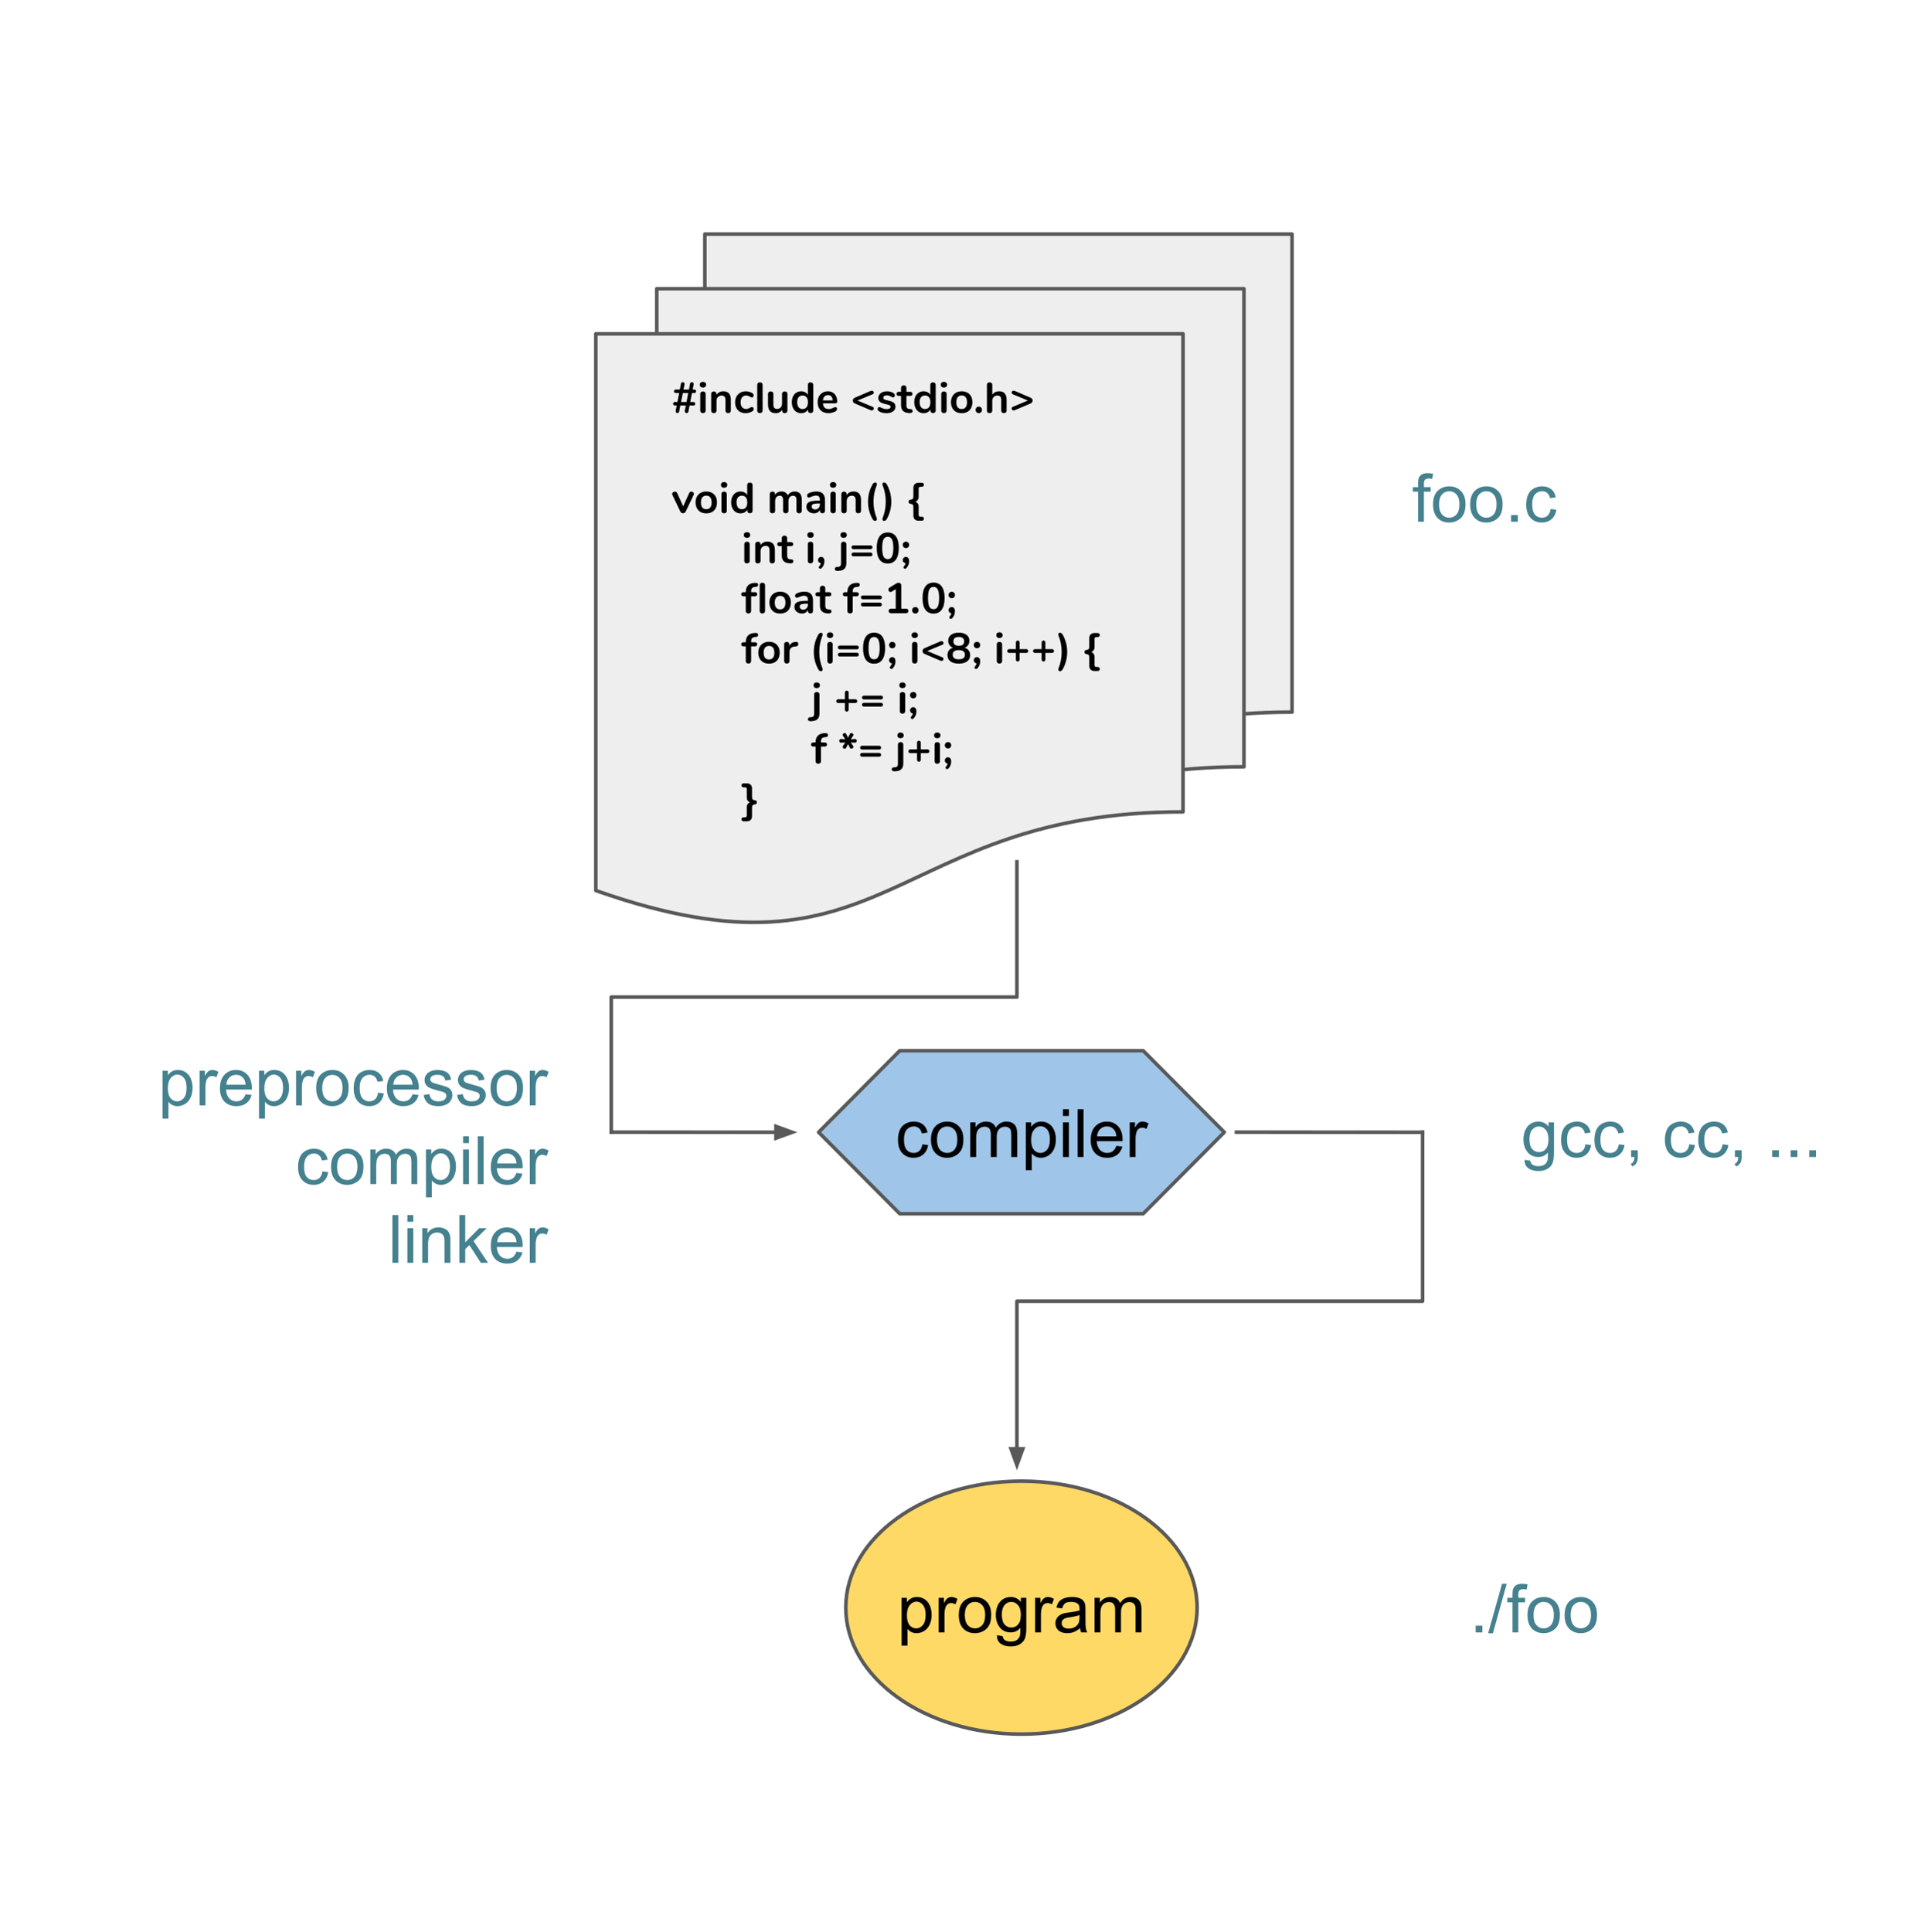 <svg version="1.1" viewBox="0.0 0.0 539.717 540.0" fill="none" stroke="none" stroke-linecap="square" stroke-miterlimit="10" xmlns:xlink="http://www.w3.org/1999/xlink" xmlns="http://www.w3.org/2000/svg"><rect x="0.0" y="0.0" width="539.717" height="540.0" fill="#333333" stroke="none"/><clipPath id="p.0"><path d="m0 0l539.717 0l0 540.0l-539.717 0l0 -540.0z" clip-rule="nonzero"/></clipPath><g clip-path="url(#p.0)"><path fill="#ffffff" d="m0 0l539.717 0l0 540.0l-539.717 0z" fill-rule="evenodd"/><path fill="#eeeeee" d="m197.008 65.411l164.126 0l0 133.602c-82.063 0 -82.063 50.905 -164.126 21.982z" fill-rule="evenodd"/><path stroke="#595959" stroke-width="1.0" stroke-linejoin="round" stroke-linecap="butt" d="m197.008 65.411l164.126 0l0 133.602c-82.063 0 -82.063 50.905 -164.126 21.982z" fill-rule="evenodd"/><path fill="#eeeeee" d="m183.567 80.694l164.126 0l0 133.602c-82.063 0 -82.063 50.905 -164.126 21.982z" fill-rule="evenodd"/><path stroke="#595959" stroke-width="1.0" stroke-linejoin="round" stroke-linecap="butt" d="m183.567 80.694l164.126 0l0 133.602c-82.063 0 -82.063 50.905 -164.126 21.982z" fill-rule="evenodd"/><path fill="#eeeeee" d="m166.535 93.293l164.126 0l0 133.602c-82.063 0 -82.063 50.905 -164.126 21.982z" fill-rule="evenodd"/><path stroke="#595959" stroke-width="1.0" stroke-linejoin="round" stroke-linecap="butt" d="m166.535 93.293l164.126 0l0 133.602c-82.063 0 -82.063 50.905 -164.126 21.982z" fill-rule="evenodd"/><path fill="#000000" fill-opacity="0.0" d="m178.743 94.852l151.905 0l0 130.677l-151.905 0z" fill-rule="evenodd"/><path fill="#000000" d="m193.399 109.84l-0.469 2.5l0.891 0q0.203 0 0.344 0.156q0.156 0.141 0.156 0.359q0 0.203 -0.156 0.344q-0.141 0.125 -0.344 0.125l-1.094 0l-0.328 1.719q-0.031 0.172 -0.156 0.281q-0.125 0.109 -0.328 0.109q-0.219 0 -0.375 -0.141q-0.156 -0.156 -0.156 -0.359q0 -0.094 0.016 -0.141l0.297 -1.469l-1.547 0l-0.328 1.719q-0.031 0.172 -0.172 0.281q-0.125 0.109 -0.281 0.109q-0.234 0 -0.375 -0.141q-0.141 -0.156 -0.141 -0.359q0 -0.094 0 -0.141l0.297 -1.469l-0.516 0q-0.219 0 -0.359 -0.141q-0.141 -0.156 -0.141 -0.375q0 -0.203 0.141 -0.328q0.141 -0.141 0.359 -0.141l0.703 0l0.484 -2.5l-0.953 0q-0.219 0 -0.359 -0.141q-0.141 -0.141 -0.141 -0.359q0 -0.203 0.141 -0.328q0.141 -0.141 0.359 -0.141l1.141 0l0.328 -1.672q0.031 -0.172 0.156 -0.281q0.125 -0.109 0.328 -0.109q0.219 0 0.359 0.156q0.156 0.141 0.156 0.359q0 0.094 -0.016 0.141l-0.281 1.406l1.531 0l0.312 -1.672q0.031 -0.172 0.156 -0.281q0.141 -0.109 0.328 -0.109q0.234 0 0.375 0.156q0.141 0.141 0.141 0.359q0 0.078 -0.016 0.125l-0.266 1.422l0.453 0q0.219 0 0.359 0.141q0.141 0.141 0.141 0.359q0 0.203 -0.141 0.344q-0.141 0.125 -0.359 0.125l-0.656 0zm-1.516 2.5l0.484 -2.5l-1.516 0l-0.5 2.5l1.531 0zm4.591 3.109q-0.328 0 -0.547 -0.188q-0.203 -0.188 -0.203 -0.531l0 -4.641q0 -0.344 0.203 -0.516q0.219 -0.188 0.547 -0.188q0.312 0 0.531 0.188q0.219 0.172 0.219 0.516l0 4.641q0 0.344 -0.219 0.531q-0.219 0.188 -0.531 0.188zm0 -7.141q-0.406 0 -0.656 -0.219q-0.234 -0.219 -0.234 -0.578q0 -0.359 0.234 -0.578q0.25 -0.219 0.656 -0.219q0.391 0 0.641 0.219q0.25 0.219 0.25 0.578q0 0.359 -0.25 0.578q-0.234 0.219 -0.641 0.219zm5.704 1.047q1.062 0 1.578 0.609q0.516 0.594 0.516 1.812l0 2.953q0 0.328 -0.203 0.531q-0.203 0.188 -0.547 0.188q-0.344 0 -0.547 -0.188q-0.203 -0.203 -0.203 -0.531l0 -2.875q0 -0.688 -0.266 -1.0q-0.25 -0.312 -0.812 -0.312q-0.641 0 -1.031 0.406q-0.391 0.406 -0.391 1.094l0 2.688q0 0.328 -0.203 0.531q-0.203 0.188 -0.547 0.188q-0.359 0 -0.562 -0.188q-0.188 -0.203 -0.188 -0.531l0 -4.656q0 -0.312 0.203 -0.5q0.203 -0.188 0.547 -0.188q0.312 0 0.516 0.188q0.203 0.188 0.203 0.484l0 0.328q0.297 -0.5 0.797 -0.766q0.5 -0.266 1.141 -0.266zm6.223 6.109q-0.875 0 -1.547 -0.359q-0.672 -0.375 -1.031 -1.062q-0.359 -0.688 -0.359 -1.594q0 -0.922 0.375 -1.625q0.391 -0.703 1.062 -1.078q0.688 -0.391 1.578 -0.391q0.469 0 0.938 0.141q0.484 0.125 0.844 0.359q0.375 0.25 0.375 0.625q0 0.266 -0.125 0.438q-0.125 0.156 -0.328 0.156q-0.125 0 -0.281 -0.062q-0.141 -0.062 -0.281 -0.141q-0.266 -0.156 -0.516 -0.25q-0.234 -0.094 -0.547 -0.094q-0.734 0 -1.141 0.5q-0.406 0.484 -0.406 1.391q0 0.906 0.406 1.391q0.406 0.484 1.141 0.484q0.312 0 0.531 -0.094q0.234 -0.094 0.531 -0.25q0.172 -0.109 0.297 -0.156q0.141 -0.047 0.281 -0.047q0.188 0 0.312 0.172q0.141 0.156 0.141 0.406q0 0.203 -0.094 0.359q-0.094 0.141 -0.297 0.266q-0.359 0.234 -0.859 0.375q-0.484 0.141 -1.0 0.141zm3.997 -0.016q-0.328 0 -0.547 -0.188q-0.203 -0.188 -0.203 -0.531l0 -7.172q0 -0.344 0.203 -0.516q0.219 -0.188 0.547 -0.188q0.312 0 0.531 0.188q0.219 0.172 0.219 0.516l0 7.172q0 0.344 -0.219 0.531q-0.219 0.188 -0.531 0.188zm6.923 -6.062q0.359 0 0.562 0.188q0.203 0.188 0.203 0.516l0 4.656q0 0.312 -0.219 0.516q-0.203 0.188 -0.547 0.188q-0.312 0 -0.516 -0.172q-0.188 -0.188 -0.188 -0.5l0 -0.312q-0.281 0.484 -0.75 0.75q-0.469 0.25 -1.047 0.25q-2.156 0 -2.156 -2.422l0 -2.953q0 -0.328 0.203 -0.516q0.203 -0.188 0.531 -0.188q0.359 0 0.562 0.188q0.203 0.188 0.203 0.516l0 2.969q0 0.625 0.25 0.922q0.25 0.297 0.781 0.297q0.625 0 1.0 -0.406q0.391 -0.422 0.391 -1.109l0 -2.672q0 -0.328 0.203 -0.516q0.203 -0.188 0.531 -0.188zm7.214 -2.531q0.344 0 0.547 0.188q0.219 0.188 0.219 0.5l0 7.188q0 0.312 -0.203 0.516q-0.203 0.188 -0.531 0.188q-0.344 0 -0.547 -0.188q-0.203 -0.203 -0.203 -0.516l0 -0.312q-0.266 0.5 -0.766 0.781q-0.484 0.266 -1.125 0.266q-0.766 0 -1.359 -0.375q-0.594 -0.391 -0.922 -1.094q-0.328 -0.703 -0.328 -1.609q0 -0.922 0.328 -1.594q0.328 -0.688 0.922 -1.062q0.594 -0.375 1.359 -0.375q0.641 0 1.125 0.266q0.5 0.266 0.75 0.75l0 -2.844q0 -0.297 0.203 -0.484q0.203 -0.188 0.531 -0.188zm-2.219 7.453q0.719 0 1.109 -0.484q0.391 -0.5 0.391 -1.422q0 -0.906 -0.391 -1.391q-0.391 -0.484 -1.094 -0.484q-0.719 0 -1.125 0.484q-0.391 0.469 -0.391 1.375q0 0.906 0.391 1.422q0.406 0.5 1.109 0.5zm9.181 -0.547q0.203 0 0.328 0.156q0.125 0.156 0.125 0.422q0 0.375 -0.438 0.625q-0.406 0.219 -0.922 0.359q-0.516 0.141 -0.984 0.141q-1.422 0 -2.25 -0.812q-0.828 -0.812 -0.828 -2.234q0 -0.906 0.359 -1.594q0.359 -0.703 1.016 -1.078q0.656 -0.391 1.484 -0.391q0.797 0 1.375 0.359q0.594 0.344 0.906 0.984q0.328 0.625 0.328 1.484q0 0.531 -0.453 0.531l-3.531 0q0.062 0.812 0.453 1.203q0.406 0.391 1.156 0.391q0.391 0 0.688 -0.094q0.297 -0.094 0.656 -0.266q0.359 -0.188 0.531 -0.188zm-2.078 -3.344q-0.609 0 -0.984 0.391q-0.359 0.375 -0.422 1.094l2.703 0q-0.016 -0.734 -0.359 -1.109q-0.328 -0.375 -0.938 -0.375zm12.515 3.297q0.297 0.125 0.297 0.438q0 0.25 -0.172 0.406q-0.156 0.141 -0.391 0.141q-0.172 0 -0.312 -0.062l-4.438 -1.891q-0.266 -0.109 -0.406 -0.312q-0.141 -0.219 -0.141 -0.5q0 -0.266 0.141 -0.469q0.141 -0.219 0.406 -0.312l4.438 -1.906q0.156 -0.062 0.312 -0.062q0.234 0 0.391 0.156q0.172 0.141 0.172 0.375q0 0.312 -0.297 0.453l-4.25 1.766l4.25 1.781zm3.872 1.75q-1.312 0 -2.109 -0.516q-0.391 -0.219 -0.391 -0.641q0 -0.25 0.125 -0.391q0.141 -0.156 0.328 -0.156q0.203 0 0.562 0.188q0.391 0.188 0.703 0.281q0.328 0.094 0.812 0.094q0.5 0 0.781 -0.156q0.297 -0.172 0.297 -0.484q0 -0.203 -0.125 -0.312q-0.109 -0.125 -0.406 -0.219q-0.297 -0.109 -0.891 -0.234q-1.062 -0.219 -1.531 -0.609q-0.469 -0.406 -0.469 -1.094q0 -0.531 0.312 -0.953q0.312 -0.438 0.859 -0.672q0.547 -0.234 1.25 -0.234q0.5 0 0.969 0.125q0.469 0.125 0.844 0.375q0.375 0.234 0.375 0.625q0 0.25 -0.141 0.422q-0.125 0.156 -0.312 0.156q-0.125 0 -0.25 -0.047q-0.125 -0.062 -0.328 -0.172q-0.344 -0.188 -0.594 -0.266q-0.25 -0.094 -0.625 -0.094q-0.438 0 -0.703 0.188q-0.266 0.172 -0.266 0.484q0 0.297 0.266 0.453q0.266 0.156 1.031 0.312q0.797 0.172 1.25 0.391q0.453 0.203 0.656 0.531q0.203 0.328 0.203 0.828q0 0.812 -0.688 1.312q-0.672 0.484 -1.797 0.484zm6.682 -1.141q0.594 0.031 0.594 0.547q0 0.281 -0.234 0.438q-0.234 0.141 -0.656 0.125l-0.328 -0.031q-2.016 -0.141 -2.016 -2.156l0 -2.609l-0.594 0q-0.328 0 -0.5 -0.141q-0.172 -0.156 -0.172 -0.422q0 -0.281 0.172 -0.422q0.172 -0.156 0.5 -0.156l0.594 0l0 -1.094q0 -0.328 0.203 -0.516q0.203 -0.203 0.547 -0.203q0.344 0 0.547 0.203q0.203 0.188 0.203 0.516l0 1.094l1.016 0q0.328 0 0.5 0.156q0.172 0.141 0.172 0.422q0 0.266 -0.172 0.422q-0.172 0.141 -0.5 0.141l-1.016 0l0 2.719q0 0.891 0.812 0.953l0.328 0.016zm6.272 -7.469q0.344 0 0.547 0.188q0.219 0.188 0.219 0.5l0 7.188q0 0.312 -0.203 0.516q-0.203 0.188 -0.531 0.188q-0.344 0 -0.547 -0.188q-0.203 -0.203 -0.203 -0.516l0 -0.312q-0.266 0.5 -0.766 0.781q-0.484 0.266 -1.125 0.266q-0.766 0 -1.359 -0.375q-0.594 -0.391 -0.922 -1.094q-0.328 -0.703 -0.328 -1.609q0 -0.922 0.328 -1.594q0.328 -0.688 0.922 -1.062q0.594 -0.375 1.359 -0.375q0.641 0 1.125 0.266q0.5 0.266 0.75 0.75l0 -2.844q0 -0.297 0.203 -0.484q0.203 -0.188 0.531 -0.188zm-2.219 7.453q0.719 0 1.109 -0.484q0.391 -0.5 0.391 -1.422q0 -0.906 -0.391 -1.391q-0.391 -0.484 -1.094 -0.484q-0.719 0 -1.125 0.484q-0.391 0.469 -0.391 1.375q0 0.906 0.391 1.422q0.406 0.5 1.109 0.5zm5.29 1.141q-0.328 0 -0.547 -0.188q-0.203 -0.188 -0.203 -0.531l0 -4.641q0 -0.344 0.203 -0.516q0.219 -0.188 0.547 -0.188q0.312 0 0.531 0.188q0.219 0.172 0.219 0.516l0 4.641q0 0.344 -0.219 0.531q-0.219 0.188 -0.531 0.188zm0 -7.141q-0.406 0 -0.656 -0.219q-0.234 -0.219 -0.234 -0.578q0 -0.359 0.234 -0.578q0.25 -0.219 0.656 -0.219q0.391 0 0.641 0.219q0.25 0.219 0.25 0.578q0 0.359 -0.25 0.578q-0.234 0.219 -0.641 0.219zm4.97 7.156q-0.891 0 -1.578 -0.359q-0.672 -0.375 -1.047 -1.078q-0.375 -0.703 -0.375 -1.625q0 -0.922 0.375 -1.609q0.375 -0.688 1.047 -1.062q0.688 -0.375 1.578 -0.375q0.906 0 1.578 0.375q0.688 0.375 1.047 1.062q0.359 0.688 0.359 1.609q0 0.922 -0.359 1.625q-0.359 0.703 -1.047 1.078q-0.672 0.359 -1.578 0.359zm-0.016 -1.156q0.734 0 1.109 -0.484q0.391 -0.484 0.391 -1.422q0 -0.922 -0.391 -1.406q-0.375 -0.484 -1.094 -0.484q-0.719 0 -1.109 0.484q-0.391 0.484 -0.391 1.406q0 0.938 0.375 1.422q0.391 0.484 1.109 0.484zm4.791 1.141q-0.375 0 -0.641 -0.25q-0.25 -0.266 -0.25 -0.656q0 -0.391 0.25 -0.641q0.266 -0.266 0.641 -0.266q0.391 0 0.641 0.266q0.25 0.25 0.25 0.641q0 0.391 -0.25 0.656q-0.25 0.25 -0.641 0.25zm5.71 -6.094q2.062 0 2.062 2.422l0 2.953q0 0.328 -0.203 0.531q-0.203 0.188 -0.547 0.188q-0.344 0 -0.547 -0.188q-0.203 -0.203 -0.203 -0.531l0 -2.953q0 -0.641 -0.266 -0.938q-0.25 -0.297 -0.812 -0.297q-0.641 0 -1.031 0.406q-0.391 0.406 -0.391 1.094l0 2.688q0 0.328 -0.203 0.531q-0.203 0.188 -0.547 0.188q-0.359 0 -0.562 -0.188q-0.188 -0.203 -0.188 -0.531l0 -7.188q0 -0.312 0.203 -0.5q0.219 -0.188 0.547 -0.188q0.344 0 0.547 0.188q0.203 0.172 0.203 0.484l0 2.797q0.297 -0.469 0.797 -0.719q0.5 -0.25 1.141 -0.25zm8.786 1.797q0.25 0.094 0.391 0.312q0.156 0.203 0.156 0.469q0 0.281 -0.156 0.5q-0.141 0.203 -0.391 0.312l-4.453 1.891q-0.125 0.062 -0.297 0.062q-0.234 0 -0.406 -0.141q-0.156 -0.156 -0.156 -0.406q0 -0.312 0.297 -0.438l4.234 -1.781l-4.234 -1.766q-0.297 -0.141 -0.297 -0.453q0 -0.234 0.156 -0.375q0.172 -0.156 0.406 -0.156q0.141 0 0.297 0.062l4.453 1.906z" fill-rule="nonzero"/><path fill="#000000" d="m192.618 137.809q0.094 -0.203 0.25 -0.312q0.172 -0.109 0.359 -0.109q0.281 0 0.5 0.188q0.219 0.188 0.219 0.453q0 0.141 -0.078 0.297l-2.219 4.641q-0.109 0.219 -0.312 0.344q-0.188 0.125 -0.422 0.125q-0.234 0 -0.453 -0.125q-0.203 -0.125 -0.312 -0.344l-2.219 -4.641q-0.062 -0.125 -0.062 -0.281q0 -0.281 0.234 -0.469q0.234 -0.188 0.531 -0.188q0.422 0 0.641 0.422l1.672 3.703l1.672 -3.703zm4.794 5.656q-0.891 0 -1.578 -0.359q-0.672 -0.375 -1.047 -1.078q-0.375 -0.703 -0.375 -1.625q0 -0.922 0.375 -1.609q0.375 -0.688 1.047 -1.062q0.688 -0.375 1.578 -0.375q0.906 0 1.578 0.375q0.688 0.375 1.047 1.062q0.359 0.688 0.359 1.609q0 0.922 -0.359 1.625q-0.359 0.703 -1.047 1.078q-0.672 0.359 -1.578 0.359zm-0.016 -1.156q0.734 0 1.109 -0.484q0.391 -0.484 0.391 -1.422q0 -0.922 -0.391 -1.406q-0.375 -0.484 -1.094 -0.484q-0.719 0 -1.109 0.484q-0.391 0.484 -0.391 1.406q0 0.938 0.375 1.422q0.391 0.484 1.109 0.484zm4.994 1.141q-0.328 0 -0.547 -0.188q-0.203 -0.188 -0.203 -0.531l0 -4.641q0 -0.344 0.203 -0.516q0.219 -0.188 0.547 -0.188q0.312 0 0.531 0.188q0.219 0.172 0.219 0.516l0 4.641q0 0.344 -0.219 0.531q-0.219 0.188 -0.531 0.188zm0 -7.141q-0.406 0 -0.656 -0.219q-0.234 -0.219 -0.234 -0.578q0 -0.359 0.234 -0.578q0.25 -0.219 0.656 -0.219q0.391 0 0.641 0.219q0.25 0.219 0.25 0.578q0 0.359 -0.25 0.578q-0.234 0.219 -0.641 0.219zm7.189 -1.453q0.344 0 0.547 0.188q0.219 0.188 0.219 0.5l0 7.188q0 0.312 -0.203 0.516q-0.203 0.188 -0.531 0.188q-0.344 0 -0.547 -0.188q-0.203 -0.203 -0.203 -0.516l0 -0.312q-0.266 0.5 -0.766 0.781q-0.484 0.266 -1.125 0.266q-0.766 0 -1.359 -0.375q-0.594 -0.391 -0.922 -1.094q-0.328 -0.703 -0.328 -1.609q0 -0.922 0.328 -1.594q0.328 -0.688 0.922 -1.062q0.594 -0.375 1.359 -0.375q0.641 0 1.125 0.266q0.5 0.266 0.75 0.75l0 -2.844q0 -0.297 0.203 -0.484q0.203 -0.188 0.531 -0.188zm-2.219 7.453q0.719 0 1.109 -0.484q0.391 -0.5 0.391 -1.422q0 -0.906 -0.391 -1.391q-0.391 -0.484 -1.094 -0.484q-0.719 0 -1.125 0.484q-0.391 0.469 -0.391 1.375q0 0.906 0.391 1.422q0.406 0.5 1.109 0.5zm14.761 -4.953q0.969 0 1.469 0.578q0.516 0.562 0.516 1.844l0 2.953q0 0.344 -0.219 0.531q-0.203 0.188 -0.547 0.188q-0.312 0 -0.531 -0.188q-0.203 -0.188 -0.203 -0.531l0 -2.953q0 -0.672 -0.234 -0.953q-0.234 -0.281 -0.719 -0.281q-0.578 0 -0.938 0.406q-0.344 0.406 -0.344 1.094l0 2.688q0 0.344 -0.219 0.531q-0.203 0.188 -0.531 0.188q-0.312 0 -0.531 -0.188q-0.219 -0.188 -0.219 -0.531l0 -2.953q0 -0.672 -0.234 -0.953q-0.234 -0.281 -0.719 -0.281q-0.578 0 -0.922 0.406q-0.344 0.406 -0.344 1.094l0 2.688q0 0.344 -0.219 0.531q-0.219 0.188 -0.531 0.188q-0.328 0 -0.547 -0.188q-0.203 -0.188 -0.203 -0.531l0 -4.656q0 -0.328 0.219 -0.5q0.219 -0.188 0.531 -0.188q0.312 0 0.516 0.172q0.203 0.172 0.203 0.5l0 0.281q0.266 -0.484 0.719 -0.734q0.469 -0.25 1.078 -0.25q1.312 0 1.766 1.109q0.266 -0.5 0.781 -0.797q0.516 -0.312 1.156 -0.312zm6.054 0q1.219 0 1.812 0.609q0.594 0.609 0.594 1.844l0 2.922q0 0.328 -0.188 0.516q-0.188 0.188 -0.531 0.188q-0.312 0 -0.516 -0.188q-0.188 -0.203 -0.188 -0.516l0 -0.266q-0.203 0.469 -0.641 0.734q-0.438 0.266 -1.016 0.266q-0.594 0 -1.078 -0.234q-0.469 -0.25 -0.75 -0.656q-0.281 -0.422 -0.281 -0.938q0 -0.656 0.328 -1.016q0.344 -0.375 1.078 -0.547q0.75 -0.172 2.062 -0.172l0.297 0l0 -0.281q0 -0.578 -0.266 -0.844q-0.25 -0.281 -0.812 -0.281q-0.344 0 -0.703 0.109q-0.359 0.094 -0.844 0.297q-0.312 0.156 -0.469 0.156q-0.203 0 -0.344 -0.156q-0.141 -0.156 -0.141 -0.422q0 -0.203 0.094 -0.344q0.109 -0.156 0.344 -0.281q0.422 -0.234 1.0 -0.359q0.594 -0.141 1.156 -0.141zm-0.375 5.031q0.594 0 0.969 -0.391q0.391 -0.406 0.391 -1.047l0 -0.25l-0.219 0q-0.812 0 -1.25 0.078q-0.438 0.062 -0.641 0.25q-0.188 0.172 -0.188 0.484q0 0.391 0.266 0.641q0.281 0.234 0.672 0.234zm5.058 1.062q-0.328 0 -0.547 -0.188q-0.203 -0.188 -0.203 -0.531l0 -4.641q0 -0.344 0.203 -0.516q0.219 -0.188 0.547 -0.188q0.312 0 0.531 0.188q0.219 0.172 0.219 0.516l0 4.641q0 0.344 -0.219 0.531q-0.219 0.188 -0.531 0.188zm0 -7.141q-0.406 0 -0.656 -0.219q-0.234 -0.219 -0.234 -0.578q0 -0.359 0.234 -0.578q0.25 -0.219 0.656 -0.219q0.391 0 0.641 0.219q0.25 0.219 0.25 0.578q0 0.359 -0.25 0.578q-0.234 0.219 -0.641 0.219zm5.704 1.047q1.062 0 1.578 0.609q0.516 0.594 0.516 1.812l0 2.953q0 0.328 -0.203 0.531q-0.203 0.188 -0.547 0.188q-0.344 0 -0.547 -0.188q-0.203 -0.203 -0.203 -0.531l0 -2.875q0 -0.688 -0.266 -1.0q-0.25 -0.312 -0.812 -0.312q-0.641 0 -1.031 0.406q-0.391 0.406 -0.391 1.094l0 2.688q0 0.328 -0.203 0.531q-0.203 0.188 -0.547 0.188q-0.359 0 -0.562 -0.188q-0.188 -0.203 -0.188 -0.531l0 -4.656q0 -0.312 0.203 -0.5q0.203 -0.188 0.547 -0.188q0.312 0 0.516 0.188q0.203 0.188 0.203 0.484l0 0.328q0.297 -0.5 0.797 -0.766q0.5 -0.266 1.141 -0.266zm5.348 7.766q-1.297 -2.266 -1.297 -4.906q0 -2.672 1.297 -4.922q0.141 -0.219 0.328 -0.328q0.188 -0.125 0.375 -0.125q0.203 0 0.344 0.125q0.141 0.125 0.141 0.344q0 0.172 -0.062 0.297q-0.891 2.188 -0.891 4.609q0 1.219 0.219 2.344q0.219 1.109 0.672 2.234q0.062 0.141 0.062 0.312q0 0.203 -0.141 0.328q-0.141 0.141 -0.344 0.141q-0.188 0 -0.391 -0.109q-0.188 -0.109 -0.312 -0.344zm3.907 0q-0.141 0.234 -0.328 0.344q-0.188 0.109 -0.375 0.109q-0.219 0 -0.359 -0.141q-0.125 -0.125 -0.125 -0.328q0 -0.172 0.062 -0.312q0.453 -1.125 0.656 -2.234q0.219 -1.125 0.219 -2.344q0 -2.422 -0.875 -4.609q-0.062 -0.125 -0.062 -0.297q0 -0.219 0.125 -0.344q0.141 -0.125 0.359 -0.125q0.188 0 0.375 0.125q0.188 0.109 0.328 0.328q1.297 2.25 1.297 4.922q0 2.641 -1.297 4.906zm9.82 -0.719q0.25 0 0.422 0.141q0.172 0.141 0.172 0.422q0 0.281 -0.172 0.422q-0.172 0.141 -0.422 0.141l-0.891 0q-0.703 0 -1.078 -0.391q-0.375 -0.375 -0.375 -1.062l0 -2.328q0 -0.469 -0.172 -0.688q-0.172 -0.219 -0.594 -0.25q-0.281 -0.016 -0.438 -0.172q-0.141 -0.172 -0.141 -0.422q0 -0.25 0.141 -0.406q0.156 -0.156 0.438 -0.172q0.422 -0.031 0.594 -0.25q0.172 -0.219 0.172 -0.703l0 -2.328q0 -0.672 0.375 -1.047q0.375 -0.391 1.078 -0.391l0.891 0q0.25 0 0.422 0.141q0.172 0.141 0.172 0.422q0 0.266 -0.172 0.422q-0.172 0.141 -0.422 0.141l-0.375 0q-0.25 0 -0.375 0.125q-0.125 0.125 -0.125 0.406l0 2.297q0 0.547 -0.297 0.906q-0.281 0.359 -0.656 0.453q0.375 0.078 0.656 0.438q0.297 0.359 0.297 0.906l0 2.297q0 0.281 0.125 0.406q0.125 0.125 0.375 0.125l0.375 0z" fill-rule="nonzero"/><path fill="#000000" d="m208.786 157.45q-0.328 0 -0.547 -0.188q-0.203 -0.188 -0.203 -0.531l0 -4.641q0 -0.344 0.203 -0.516q0.219 -0.188 0.547 -0.188q0.312 0 0.531 0.188q0.219 0.172 0.219 0.516l0 4.641q0 0.344 -0.219 0.531q-0.219 0.188 -0.531 0.188zm0 -7.141q-0.406 0 -0.656 -0.219q-0.234 -0.219 -0.234 -0.578q0 -0.359 0.234 -0.578q0.25 -0.219 0.656 -0.219q0.391 0 0.641 0.219q0.25 0.219 0.25 0.578q0 0.359 -0.25 0.578q-0.234 0.219 -0.641 0.219zm5.704 1.047q1.062 0 1.578 0.609q0.516 0.594 0.516 1.812l0 2.953q0 0.328 -0.203 0.531q-0.203 0.188 -0.547 0.188q-0.344 0 -0.547 -0.188q-0.203 -0.203 -0.203 -0.531l0 -2.875q0 -0.688 -0.266 -1.0q-0.25 -0.312 -0.812 -0.312q-0.641 0 -1.031 0.406q-0.391 0.406 -0.391 1.094l0 2.688q0 0.328 -0.203 0.531q-0.203 0.188 -0.547 0.188q-0.359 0 -0.562 -0.188q-0.188 -0.203 -0.188 -0.531l0 -4.656q0 -0.312 0.203 -0.5q0.203 -0.188 0.547 -0.188q0.312 0 0.516 0.188q0.203 0.188 0.203 0.484l0 0.328q0.297 -0.5 0.797 -0.766q0.5 -0.266 1.141 -0.266zm6.661 4.969q0.594 0.031 0.594 0.547q0 0.281 -0.234 0.438q-0.234 0.141 -0.656 0.125l-0.328 -0.031q-2.016 -0.141 -2.016 -2.156l0 -2.609l-0.594 0q-0.328 0 -0.5 -0.141q-0.172 -0.156 -0.172 -0.422q0 -0.281 0.172 -0.422q0.172 -0.156 0.5 -0.156l0.594 0l0 -1.094q0 -0.328 0.203 -0.516q0.203 -0.203 0.547 -0.203q0.344 0 0.547 0.203q0.203 0.188 0.203 0.516l0 1.094l1.016 0q0.328 0 0.5 0.156q0.172 0.141 0.172 0.422q0 0.266 -0.172 0.422q-0.172 0.141 -0.5 0.141l-1.016 0l0 2.719q0 0.891 0.812 0.953l0.328 0.016zm5.383 1.125q-0.328 0 -0.547 -0.188q-0.203 -0.188 -0.203 -0.531l0 -4.641q0 -0.344 0.203 -0.516q0.219 -0.188 0.547 -0.188q0.312 0 0.531 0.188q0.219 0.172 0.219 0.516l0 4.641q0 0.344 -0.219 0.531q-0.219 0.188 -0.531 0.188zm0 -7.141q-0.406 0 -0.656 -0.219q-0.234 -0.219 -0.234 -0.578q0 -0.359 0.234 -0.578q0.25 -0.219 0.656 -0.219q0.391 0 0.641 0.219q0.25 0.219 0.25 0.578q0 0.359 -0.25 0.578q-0.234 0.219 -0.641 0.219zm2.986 5.328q0.406 0 0.656 0.312q0.25 0.297 0.25 0.875q0 1.141 -0.797 1.969q-0.156 0.156 -0.328 0.156q-0.188 0 -0.328 -0.125q-0.125 -0.125 -0.125 -0.297q0 -0.141 0.125 -0.266q0.359 -0.391 0.469 -0.859q-0.344 -0.047 -0.578 -0.281q-0.219 -0.234 -0.219 -0.578q0 -0.391 0.25 -0.641q0.25 -0.266 0.625 -0.266zm4.697 3.922q-0.422 0.016 -0.656 -0.125q-0.234 -0.141 -0.234 -0.438q0 -0.5 0.594 -0.547l0.328 -0.016q0.406 -0.031 0.609 -0.266q0.203 -0.219 0.203 -0.688l0 -5.391q0 -0.344 0.203 -0.516q0.219 -0.188 0.547 -0.188q0.312 0 0.531 0.188q0.219 0.172 0.219 0.516l0 5.281q0 2.016 -2.016 2.156l-0.328 0.031zm1.578 -9.25q-0.406 0 -0.656 -0.219q-0.234 -0.219 -0.234 -0.578q0 -0.359 0.234 -0.578q0.25 -0.219 0.656 -0.219q0.391 0 0.641 0.219q0.25 0.219 0.25 0.578q0 0.359 -0.25 0.578q-0.234 0.219 -0.641 0.219zm2.736 3.156q-0.234 0 -0.391 -0.141q-0.141 -0.156 -0.141 -0.391q0 -0.219 0.141 -0.359q0.156 -0.156 0.391 -0.156l4.797 0q0.234 0 0.375 0.156q0.156 0.156 0.156 0.375q0 0.219 -0.156 0.375q-0.141 0.141 -0.375 0.141l-4.797 0zm0 2.0q-0.234 0 -0.391 -0.141q-0.141 -0.156 -0.141 -0.391q0 -0.219 0.141 -0.359q0.156 -0.156 0.391 -0.156l4.797 0q0.234 0 0.375 0.156q0.156 0.156 0.156 0.375q0 0.219 -0.156 0.375q-0.141 0.141 -0.375 0.141l-4.797 0zm9.591 2.016q-1.5 0 -2.297 -1.109q-0.781 -1.109 -0.781 -3.234q0 -2.109 0.781 -3.219q0.797 -1.109 2.297 -1.109q1.5 0 2.297 1.109q0.797 1.109 0.797 3.219q0 2.109 -0.797 3.234q-0.797 1.109 -2.297 1.109zm0 -1.219q0.828 0 1.188 -0.75q0.375 -0.75 0.375 -2.375q0 -1.641 -0.375 -2.375q-0.359 -0.75 -1.188 -0.75q-0.812 0 -1.188 0.75q-0.359 0.734 -0.359 2.375q0 1.625 0.359 2.375q0.375 0.75 1.188 0.75zm5.091 -3.094q-0.375 0 -0.641 -0.25q-0.25 -0.266 -0.25 -0.641q0 -0.391 0.25 -0.641q0.266 -0.25 0.641 -0.25q0.391 0 0.641 0.25q0.25 0.25 0.25 0.641q0 0.375 -0.25 0.641q-0.25 0.25 -0.641 0.25zm-0.016 2.469q0.406 0 0.656 0.312q0.25 0.297 0.25 0.875q0 1.141 -0.797 1.969q-0.156 0.156 -0.328 0.156q-0.188 0 -0.328 -0.125q-0.125 -0.125 -0.125 -0.297q0 -0.141 0.125 -0.266q0.359 -0.391 0.469 -0.859q-0.344 -0.047 -0.578 -0.281q-0.219 -0.234 -0.219 -0.578q0 -0.391 0.25 -0.641q0.25 -0.266 0.625 -0.266z" fill-rule="nonzero"/><path fill="#000000" d="m211.005 164.028q-0.562 0.031 -0.812 0.344q-0.25 0.297 -0.25 0.859l0 0.266l1.016 0q0.672 0 0.672 0.578q0 0.562 -0.672 0.562l-1.016 0l0 4.094q0 0.344 -0.219 0.531q-0.203 0.172 -0.531 0.172q-0.312 0 -0.531 -0.172q-0.219 -0.188 -0.219 -0.531l0 -4.094l-0.594 0q-0.672 0 -0.672 -0.562q0 -0.578 0.672 -0.578l0.594 0l0 -0.078q0 -1.125 0.594 -1.766q0.594 -0.641 1.672 -0.734l0.312 -0.016q0.484 -0.047 0.672 0.094q0.203 0.141 0.203 0.438q0 0.516 -0.578 0.562l-0.312 0.031zm2.078 7.422q-0.328 0 -0.547 -0.188q-0.203 -0.188 -0.203 -0.531l0 -7.172q0 -0.344 0.203 -0.516q0.219 -0.188 0.547 -0.188q0.312 0 0.531 0.188q0.219 0.172 0.219 0.516l0 7.172q0 0.344 -0.219 0.531q-0.219 0.188 -0.531 0.188zm4.969 0.016q-0.891 0 -1.578 -0.359q-0.672 -0.375 -1.047 -1.078q-0.375 -0.703 -0.375 -1.625q0 -0.922 0.375 -1.609q0.375 -0.688 1.047 -1.062q0.688 -0.375 1.578 -0.375q0.906 0 1.578 0.375q0.688 0.375 1.047 1.062q0.359 0.688 0.359 1.609q0 0.922 -0.359 1.625q-0.359 0.703 -1.047 1.078q-0.672 0.359 -1.578 0.359zm-0.016 -1.156q0.734 0 1.109 -0.484q0.391 -0.484 0.391 -1.422q0 -0.922 -0.391 -1.406q-0.375 -0.484 -1.094 -0.484q-0.719 0 -1.109 0.484q-0.391 0.484 -0.391 1.406q0 0.938 0.375 1.422q0.391 0.484 1.109 0.484zm6.791 -4.953q1.219 0 1.812 0.609q0.594 0.609 0.594 1.844l0 2.922q0 0.328 -0.188 0.516q-0.188 0.188 -0.531 0.188q-0.312 0 -0.516 -0.188q-0.188 -0.203 -0.188 -0.516l0 -0.266q-0.203 0.469 -0.641 0.734q-0.438 0.266 -1.016 0.266q-0.594 0 -1.078 -0.234q-0.469 -0.25 -0.75 -0.656q-0.281 -0.422 -0.281 -0.938q0 -0.656 0.328 -1.016q0.344 -0.375 1.078 -0.547q0.75 -0.172 2.062 -0.172l0.297 0l0 -0.281q0 -0.578 -0.266 -0.844q-0.25 -0.281 -0.812 -0.281q-0.344 0 -0.703 0.109q-0.359 0.094 -0.844 0.297q-0.312 0.156 -0.469 0.156q-0.203 0 -0.344 -0.156q-0.141 -0.156 -0.141 -0.422q0 -0.203 0.094 -0.344q0.109 -0.156 0.344 -0.281q0.422 -0.234 1.0 -0.359q0.594 -0.141 1.156 -0.141zm-0.375 5.031q0.594 0 0.969 -0.391q0.391 -0.406 0.391 -1.047l0 -0.25l-0.219 0q-0.812 0 -1.25 0.078q-0.438 0.062 -0.641 0.25q-0.188 0.172 -0.188 0.484q0 0.391 0.266 0.641q0.281 0.234 0.672 0.234zm7.355 -0.062q0.594 0.031 0.594 0.547q0 0.281 -0.234 0.438q-0.234 0.141 -0.656 0.125l-0.328 -0.031q-2.016 -0.141 -2.016 -2.156l0 -2.609l-0.594 0q-0.328 0 -0.5 -0.141q-0.172 -0.156 -0.172 -0.422q0 -0.281 0.172 -0.422q0.172 -0.156 0.5 -0.156l0.594 0l0 -1.094q0 -0.328 0.203 -0.516q0.203 -0.203 0.547 -0.203q0.344 0 0.547 0.203q0.203 0.188 0.203 0.516l0 1.094l1.016 0q0.328 0 0.5 0.156q0.172 0.141 0.172 0.422q0 0.266 -0.172 0.422q-0.172 0.141 -0.5 0.141l-1.016 0l0 2.719q0 0.891 0.812 0.953l0.328 0.016zm7.602 -6.297q-0.562 0.031 -0.812 0.344q-0.25 0.297 -0.25 0.859l0 0.266l1.016 0q0.672 0 0.672 0.578q0 0.562 -0.672 0.562l-1.016 0l0 4.094q0 0.344 -0.219 0.531q-0.203 0.172 -0.531 0.172q-0.312 0 -0.531 -0.172q-0.219 -0.188 -0.219 -0.531l0 -4.094l-0.594 0q-0.672 0 -0.672 -0.562q0 -0.578 0.672 -0.578l0.594 0l0 -0.078q0 -1.125 0.594 -1.766q0.594 -0.641 1.672 -0.734l0.312 -0.016q0.484 -0.047 0.672 0.094q0.203 0.141 0.203 0.438q0 0.516 -0.578 0.562l-0.312 0.031zm1.749 3.438q-0.234 0 -0.391 -0.141q-0.141 -0.156 -0.141 -0.391q0 -0.219 0.141 -0.359q0.156 -0.156 0.391 -0.156l4.797 0q0.234 0 0.375 0.156q0.156 0.156 0.156 0.375q0 0.219 -0.156 0.375q-0.141 0.141 -0.375 0.141l-4.797 0zm0 2.0q-0.234 0 -0.391 -0.141q-0.141 -0.156 -0.141 -0.391q0 -0.219 0.141 -0.359q0.156 -0.156 0.391 -0.156l4.797 0q0.234 0 0.375 0.156q0.156 0.156 0.156 0.375q0 0.219 -0.156 0.375q-0.141 0.141 -0.375 0.141l-4.797 0zm12.013 0.656q0.719 0 0.719 0.609q0 0.641 -0.719 0.641l-4.062 0q-0.734 0 -0.734 -0.641q0 -0.609 0.734 -0.609l1.25 0l0 -5.469l-1.156 0.703q-0.156 0.094 -0.297 0.094q-0.25 0 -0.422 -0.203q-0.172 -0.219 -0.172 -0.484q0 -0.344 0.312 -0.547l1.859 -1.141q0.359 -0.219 0.688 -0.219q0.328 0 0.531 0.203q0.203 0.203 0.203 0.562l0 6.5l1.266 0zm2.669 1.328q-0.375 0 -0.641 -0.25q-0.25 -0.266 -0.25 -0.656q0 -0.391 0.25 -0.641q0.266 -0.266 0.641 -0.266q0.391 0 0.641 0.266q0.25 0.25 0.25 0.641q0 0.391 -0.25 0.656q-0.25 0.25 -0.641 0.25zm5.085 0.031q-1.5 0 -2.297 -1.109q-0.781 -1.109 -0.781 -3.234q0 -2.109 0.781 -3.219q0.797 -1.109 2.297 -1.109q1.5 0 2.297 1.109q0.797 1.109 0.797 3.219q0 2.109 -0.797 3.234q-0.797 1.109 -2.297 1.109zm0 -1.219q0.828 0 1.188 -0.75q0.375 -0.75 0.375 -2.375q0 -1.641 -0.375 -2.375q-0.359 -0.75 -1.188 -0.75q-0.812 0 -1.188 0.75q-0.359 0.734 -0.359 2.375q0 1.625 0.359 2.375q0.375 0.75 1.188 0.75zm5.091 -3.094q-0.375 0 -0.641 -0.25q-0.25 -0.266 -0.25 -0.641q0 -0.391 0.25 -0.641q0.266 -0.25 0.641 -0.25q0.391 0 0.641 0.25q0.25 0.25 0.25 0.641q0 0.375 -0.25 0.641q-0.25 0.25 -0.641 0.25zm-0.016 2.469q0.406 0 0.656 0.312q0.25 0.297 0.25 0.875q0 1.141 -0.797 1.969q-0.156 0.156 -0.328 0.156q-0.188 0 -0.328 -0.125q-0.125 -0.125 -0.125 -0.297q0 -0.141 0.125 -0.266q0.359 -0.391 0.469 -0.859q-0.344 -0.047 -0.578 -0.281q-0.219 -0.234 -0.219 -0.578q0 -0.391 0.25 -0.641q0.25 -0.266 0.625 -0.266z" fill-rule="nonzero"/><path fill="#000000" d="m211.005 178.028q-0.562 0.031 -0.812 0.344q-0.25 0.297 -0.25 0.859l0 0.266l1.016 0q0.672 0 0.672 0.578q0 0.562 -0.672 0.562l-1.016 0l0 4.094q0 0.344 -0.219 0.531q-0.203 0.172 -0.531 0.172q-0.312 0 -0.531 -0.172q-0.219 -0.188 -0.219 -0.531l0 -4.094l-0.594 0q-0.672 0 -0.672 -0.562q0 -0.578 0.672 -0.578l0.594 0l0 -0.078q0 -1.125 0.594 -1.766q0.594 -0.641 1.672 -0.734l0.312 -0.016q0.484 -0.047 0.672 0.094q0.203 0.141 0.203 0.438q0 0.516 -0.578 0.562l-0.312 0.031zm3.939 7.438q-0.891 0 -1.578 -0.359q-0.672 -0.375 -1.047 -1.078q-0.375 -0.703 -0.375 -1.625q0 -0.922 0.375 -1.609q0.375 -0.688 1.047 -1.062q0.688 -0.375 1.578 -0.375q0.906 0 1.578 0.375q0.688 0.375 1.047 1.062q0.359 0.688 0.359 1.609q0 0.922 -0.359 1.625q-0.359 0.703 -1.047 1.078q-0.672 0.359 -1.578 0.359zm-0.016 -1.156q0.734 0 1.109 -0.484q0.391 -0.484 0.391 -1.422q0 -0.922 -0.391 -1.406q-0.375 -0.484 -1.094 -0.484q-0.719 0 -1.109 0.484q-0.391 0.484 -0.391 1.406q0 0.938 0.375 1.422q0.391 0.484 1.109 0.484zm7.525 -4.922q0.312 -0.031 0.484 0.125q0.188 0.156 0.188 0.469q0 0.328 -0.156 0.484q-0.156 0.156 -0.562 0.203l-0.375 0.031q-0.703 0.078 -1.031 0.484q-0.328 0.406 -0.328 1.016l0 2.531q0 0.344 -0.219 0.531q-0.219 0.188 -0.531 0.188q-0.328 0 -0.547 -0.188q-0.203 -0.188 -0.203 -0.531l0 -4.656q0 -0.328 0.203 -0.5q0.219 -0.188 0.531 -0.188q0.312 0 0.5 0.172q0.188 0.172 0.188 0.5l0 0.469q0.234 -0.516 0.688 -0.797q0.453 -0.297 1.0 -0.328l0.172 -0.016zm6.301 7.734q-1.297 -2.266 -1.297 -4.906q0 -2.672 1.297 -4.922q0.141 -0.219 0.328 -0.328q0.188 -0.125 0.375 -0.125q0.203 0 0.344 0.125q0.141 0.125 0.141 0.344q0 0.172 -0.062 0.297q-0.891 2.188 -0.891 4.609q0 1.219 0.219 2.344q0.219 1.109 0.672 2.234q0.062 0.141 0.062 0.312q0 0.203 -0.141 0.328q-0.141 0.141 -0.344 0.141q-0.188 0 -0.391 -0.109q-0.188 -0.109 -0.312 -0.344zm3.24 -1.672q-0.328 0 -0.547 -0.188q-0.203 -0.188 -0.203 -0.531l0 -4.641q0 -0.344 0.203 -0.516q0.219 -0.188 0.547 -0.188q0.312 0 0.531 0.188q0.219 0.172 0.219 0.516l0 4.641q0 0.344 -0.219 0.531q-0.219 0.188 -0.531 0.188zm0 -7.141q-0.406 0 -0.656 -0.219q-0.234 -0.219 -0.234 -0.578q0 -0.359 0.234 -0.578q0.25 -0.219 0.656 -0.219q0.391 0 0.641 0.219q0.25 0.219 0.25 0.578q0 0.359 -0.25 0.578q-0.234 0.219 -0.641 0.219zm2.72 3.156q-0.234 0 -0.391 -0.141q-0.141 -0.156 -0.141 -0.391q0 -0.219 0.141 -0.359q0.156 -0.156 0.391 -0.156l4.797 0q0.234 0 0.375 0.156q0.156 0.156 0.156 0.375q0 0.219 -0.156 0.375q-0.141 0.141 -0.375 0.141l-4.797 0zm0 2.0q-0.234 0 -0.391 -0.141q-0.141 -0.156 -0.141 -0.391q0 -0.219 0.141 -0.359q0.156 -0.156 0.391 -0.156l4.797 0q0.234 0 0.375 0.156q0.156 0.156 0.156 0.375q0 0.219 -0.156 0.375q-0.141 0.141 -0.375 0.141l-4.797 0zm9.591 2.016q-1.5 0 -2.297 -1.109q-0.781 -1.109 -0.781 -3.234q0 -2.109 0.781 -3.219q0.797 -1.109 2.297 -1.109q1.5 0 2.297 1.109q0.797 1.109 0.797 3.219q0 2.109 -0.797 3.234q-0.797 1.109 -2.297 1.109zm0 -1.219q0.828 0 1.188 -0.75q0.375 -0.75 0.375 -2.375q0 -1.641 -0.375 -2.375q-0.359 -0.75 -1.188 -0.75q-0.812 0 -1.188 0.75q-0.359 0.734 -0.359 2.375q0 1.625 0.359 2.375q0.375 0.75 1.188 0.75zm5.091 -3.094q-0.375 0 -0.641 -0.25q-0.25 -0.266 -0.25 -0.641q0 -0.391 0.25 -0.641q0.266 -0.25 0.641 -0.25q0.391 0 0.641 0.25q0.25 0.25 0.25 0.641q0 0.375 -0.25 0.641q-0.25 0.25 -0.641 0.25zm-0.016 2.469q0.406 0 0.656 0.312q0.25 0.297 0.25 0.875q0 1.141 -0.797 1.969q-0.156 0.156 -0.328 0.156q-0.188 0 -0.328 -0.125q-0.125 -0.125 -0.125 -0.297q0 -0.141 0.125 -0.266q0.359 -0.391 0.469 -0.859q-0.344 -0.047 -0.578 -0.281q-0.219 -0.234 -0.219 -0.578q0 -0.391 0.25 -0.641q0.25 -0.266 0.625 -0.266zm6.291 1.812q-0.328 0 -0.547 -0.188q-0.203 -0.188 -0.203 -0.531l0 -4.641q0 -0.344 0.203 -0.516q0.219 -0.188 0.547 -0.188q0.312 0 0.531 0.188q0.219 0.172 0.219 0.516l0 4.641q0 0.344 -0.219 0.531q-0.219 0.188 -0.531 0.188zm0 -7.141q-0.406 0 -0.656 -0.219q-0.234 -0.219 -0.234 -0.578q0 -0.359 0.234 -0.578q0.25 -0.219 0.656 -0.219q0.391 0 0.641 0.219q0.25 0.219 0.25 0.578q0 0.359 -0.25 0.578q-0.234 0.219 -0.641 0.219zm7.751 5.406q0.297 0.125 0.297 0.438q0 0.25 -0.172 0.406q-0.156 0.141 -0.391 0.141q-0.172 0 -0.312 -0.062l-4.438 -1.891q-0.266 -0.109 -0.406 -0.312q-0.141 -0.219 -0.141 -0.5q0 -0.266 0.141 -0.469q0.141 -0.219 0.406 -0.312l4.438 -1.906q0.156 -0.062 0.312 -0.062q0.234 0 0.391 0.156q0.172 0.141 0.172 0.375q0 0.312 -0.297 0.453l-4.25 1.766l4.25 1.781zm6.184 -2.688q0.75 0.203 1.141 0.75q0.406 0.531 0.406 1.312q0 1.125 -0.844 1.75q-0.828 0.625 -2.328 0.625q-1.484 0 -2.328 -0.625q-0.828 -0.625 -0.828 -1.75q0 -0.781 0.406 -1.328q0.406 -0.547 1.141 -0.734q-0.625 -0.234 -0.984 -0.75q-0.359 -0.516 -0.359 -1.188q0 -1.062 0.781 -1.672q0.797 -0.609 2.172 -0.609q1.391 0 2.172 0.609q0.797 0.609 0.797 1.672q0 0.688 -0.359 1.203q-0.359 0.516 -0.984 0.734zm-1.625 -3.016q-1.5 0 -1.5 1.234q0 0.609 0.375 0.922q0.391 0.312 1.125 0.312q0.75 0 1.125 -0.312q0.375 -0.312 0.375 -0.922q0 -1.234 -1.5 -1.234zm0 6.25q1.719 0 1.719 -1.297q0 -1.281 -1.719 -1.281q-1.703 0 -1.703 1.281q0 1.297 1.703 1.297zm5.091 -3.094q-0.375 0 -0.641 -0.25q-0.25 -0.266 -0.25 -0.641q0 -0.391 0.25 -0.641q0.266 -0.25 0.641 -0.25q0.391 0 0.641 0.25q0.25 0.25 0.25 0.641q0 0.375 -0.25 0.641q-0.25 0.25 -0.641 0.25zm-0.016 2.469q0.406 0 0.656 0.312q0.25 0.297 0.25 0.875q0 1.141 -0.797 1.969q-0.156 0.156 -0.328 0.156q-0.188 0 -0.328 -0.125q-0.125 -0.125 -0.125 -0.297q0 -0.141 0.125 -0.266q0.359 -0.391 0.469 -0.859q-0.344 -0.047 -0.578 -0.281q-0.219 -0.234 -0.219 -0.578q0 -0.391 0.25 -0.641q0.25 -0.266 0.625 -0.266zm6.291 1.812q-0.328 0 -0.547 -0.188q-0.203 -0.188 -0.203 -0.531l0 -4.641q0 -0.344 0.203 -0.516q0.219 -0.188 0.547 -0.188q0.312 0 0.531 0.188q0.219 0.172 0.219 0.516l0 4.641q0 0.344 -0.219 0.531q-0.219 0.188 -0.531 0.188zm0 -7.141q-0.406 0 -0.656 -0.219q-0.234 -0.219 -0.234 -0.578q0 -0.359 0.234 -0.578q0.25 -0.219 0.656 -0.219q0.391 0 0.641 0.219q0.25 0.219 0.25 0.578q0 0.359 -0.25 0.578q-0.234 0.219 -0.641 0.219zm7.517 3.109q0.234 0 0.375 0.156q0.156 0.141 0.156 0.359q0 0.234 -0.156 0.391q-0.141 0.141 -0.375 0.141l-1.875 0l0 1.859q0 0.234 -0.156 0.391q-0.141 0.156 -0.375 0.156q-0.219 0 -0.375 -0.156q-0.141 -0.156 -0.141 -0.391l0 -1.859l-1.875 0q-0.234 0 -0.391 -0.141q-0.141 -0.156 -0.141 -0.391q0 -0.219 0.141 -0.359q0.156 -0.156 0.391 -0.156l1.875 0l0 -1.875q0 -0.234 0.141 -0.375q0.156 -0.156 0.375 -0.156q0.234 0 0.375 0.156q0.156 0.141 0.156 0.375l0 1.875l1.875 0zm7.2 0q0.234 0 0.375 0.156q0.156 0.141 0.156 0.359q0 0.234 -0.156 0.391q-0.141 0.141 -0.375 0.141l-1.875 0l0 1.859q0 0.234 -0.156 0.391q-0.141 0.156 -0.375 0.156q-0.219 0 -0.375 -0.156q-0.141 -0.156 -0.141 -0.391l0 -1.859l-1.875 0q-0.234 0 -0.391 -0.141q-0.141 -0.156 -0.141 -0.391q0 -0.219 0.141 -0.359q0.156 -0.156 0.391 -0.156l1.875 0l0 -1.875q0 -0.234 0.141 -0.375q0.156 -0.156 0.375 -0.156q0.234 0 0.375 0.156q0.156 0.141 0.156 0.375l0 1.875l1.875 0zm2.919 5.703q-0.141 0.234 -0.328 0.344q-0.188 0.109 -0.375 0.109q-0.219 0 -0.359 -0.141q-0.125 -0.125 -0.125 -0.328q0 -0.172 0.062 -0.312q0.453 -1.125 0.656 -2.234q0.219 -1.125 0.219 -2.344q0 -2.422 -0.875 -4.609q-0.062 -0.125 -0.062 -0.297q0 -0.219 0.125 -0.344q0.141 -0.125 0.359 -0.125q0.188 0 0.375 0.125q0.188 0.109 0.328 0.328q1.297 2.25 1.297 4.922q0 2.641 -1.297 4.906zm9.82 -0.719q0.25 0 0.422 0.141q0.172 0.141 0.172 0.422q0 0.281 -0.172 0.422q-0.172 0.141 -0.422 0.141l-0.891 0q-0.703 0 -1.078 -0.391q-0.375 -0.375 -0.375 -1.062l0 -2.328q0 -0.469 -0.172 -0.688q-0.172 -0.219 -0.594 -0.25q-0.281 -0.016 -0.438 -0.172q-0.141 -0.172 -0.141 -0.422q0 -0.25 0.141 -0.406q0.156 -0.156 0.438 -0.172q0.422 -0.031 0.594 -0.25q0.172 -0.219 0.172 -0.703l0 -2.328q0 -0.672 0.375 -1.047q0.375 -0.391 1.078 -0.391l0.891 0q0.25 0 0.422 0.141q0.172 0.141 0.172 0.422q0 0.266 -0.172 0.422q-0.172 0.141 -0.422 0.141l-0.375 0q-0.25 0 -0.375 0.125q-0.125 0.125 -0.125 0.406l0 2.297q0 0.547 -0.297 0.906q-0.281 0.359 -0.656 0.453q0.375 0.078 0.656 0.438q0.297 0.359 0.297 0.906l0 2.297q0 0.281 0.125 0.406q0.125 0.125 0.375 0.125l0.375 0z" fill-rule="nonzero"/><path fill="#000000" d="m226.705 201.559q-0.422 0.016 -0.656 -0.125q-0.234 -0.141 -0.234 -0.438q0 -0.5 0.594 -0.547l0.328 -0.016q0.406 -0.031 0.609 -0.266q0.203 -0.219 0.203 -0.688l0 -5.391q0 -0.344 0.203 -0.516q0.219 -0.188 0.547 -0.188q0.312 0 0.531 0.188q0.219 0.172 0.219 0.516l0 5.281q0 2.016 -2.016 2.156l-0.328 0.031zm1.578 -9.25q-0.406 0 -0.656 -0.219q-0.234 -0.219 -0.234 -0.578q0 -0.359 0.234 -0.578q0.25 -0.219 0.656 -0.219q0.391 0 0.641 0.219q0.25 0.219 0.25 0.578q0 0.359 -0.25 0.578q-0.234 0.219 -0.641 0.219zm10.784 3.109q0.234 0 0.375 0.156q0.156 0.141 0.156 0.359q0 0.234 -0.156 0.391q-0.141 0.141 -0.375 0.141l-1.875 0l0 1.859q0 0.234 -0.156 0.391q-0.141 0.156 -0.375 0.156q-0.219 0 -0.375 -0.156q-0.141 -0.156 -0.141 -0.391l0 -1.859l-1.875 0q-0.234 0 -0.391 -0.141q-0.141 -0.156 -0.141 -0.391q0 -0.219 0.141 -0.359q0.156 -0.156 0.391 -0.156l1.875 0l0 -1.875q0 -0.234 0.141 -0.375q0.156 -0.156 0.375 -0.156q0.234 0 0.375 0.156q0.156 0.141 0.156 0.375l0 1.875l1.875 0zm2.403 0.047q-0.234 0 -0.391 -0.141q-0.141 -0.156 -0.141 -0.391q0 -0.219 0.141 -0.359q0.156 -0.156 0.391 -0.156l4.797 0q0.234 0 0.375 0.156q0.156 0.156 0.156 0.375q0 0.219 -0.156 0.375q-0.141 0.141 -0.375 0.141l-4.797 0zm0 2.0q-0.234 0 -0.391 -0.141q-0.141 -0.156 -0.141 -0.391q0 -0.219 0.141 -0.359q0.156 -0.156 0.391 -0.156l4.797 0q0.234 0 0.375 0.156q0.156 0.156 0.156 0.375q0 0.219 -0.156 0.375q-0.141 0.141 -0.375 0.141l-4.797 0zm10.78 1.984q-0.328 0 -0.547 -0.188q-0.203 -0.188 -0.203 -0.531l0 -4.641q0 -0.344 0.203 -0.516q0.219 -0.188 0.547 -0.188q0.312 0 0.531 0.188q0.219 0.172 0.219 0.516l0 4.641q0 0.344 -0.219 0.531q-0.219 0.188 -0.531 0.188zm0 -7.141q-0.406 0 -0.656 -0.219q-0.234 -0.219 -0.234 -0.578q0 -0.359 0.234 -0.578q0.25 -0.219 0.656 -0.219q0.391 0 0.641 0.219q0.25 0.219 0.25 0.578q0 0.359 -0.25 0.578q-0.234 0.219 -0.641 0.219zm3.001 2.859q-0.375 0 -0.641 -0.25q-0.25 -0.266 -0.25 -0.641q0 -0.391 0.25 -0.641q0.266 -0.25 0.641 -0.25q0.391 0 0.641 0.25q0.25 0.25 0.25 0.641q0 0.375 -0.25 0.641q-0.25 0.25 -0.641 0.25zm-0.016 2.469q0.406 0 0.656 0.312q0.25 0.297 0.25 0.875q0 1.141 -0.797 1.969q-0.156 0.156 -0.328 0.156q-0.188 0 -0.328 -0.125q-0.125 -0.125 -0.125 -0.297q0 -0.141 0.125 -0.266q0.359 -0.391 0.469 -0.859q-0.344 -0.047 -0.578 -0.281q-0.219 -0.234 -0.219 -0.578q0 -0.391 0.25 -0.641q0.25 -0.266 0.625 -0.266z" fill-rule="nonzero"/><path fill="#000000" d="m230.517 206.028q-0.562 0.031 -0.812 0.344q-0.25 0.297 -0.25 0.859l0 0.266l1.016 0q0.672 0 0.672 0.578q0 0.562 -0.672 0.562l-1.016 0l0 4.094q0 0.344 -0.219 0.531q-0.203 0.172 -0.531 0.172q-0.312 0 -0.531 -0.172q-0.219 -0.188 -0.219 -0.531l0 -4.094l-0.594 0q-0.672 0 -0.672 -0.562q0 -0.578 0.672 -0.578l0.594 0l0 -0.078q0 -1.125 0.594 -1.766q0.594 -0.641 1.672 -0.734l0.312 -0.016q0.484 -0.047 0.672 0.094q0.203 0.141 0.203 0.438q0 0.516 -0.578 0.562l-0.312 0.031zm8.454 0.5q0.234 -0.016 0.359 0.141q0.141 0.156 0.141 0.359q0 0.219 -0.141 0.375q-0.125 0.156 -0.359 0.156l-1.172 -0.062l0.641 0.969q0.094 0.125 0.094 0.266q0 0.203 -0.188 0.359q-0.172 0.141 -0.391 0.141q-0.266 0 -0.406 -0.25l-0.516 -1.047l-0.531 1.047q-0.141 0.266 -0.406 0.266q-0.219 0 -0.391 -0.141q-0.172 -0.156 -0.172 -0.359q0 -0.156 0.078 -0.266l0.641 -0.984l-1.172 0.062q-0.234 0 -0.375 -0.141q-0.125 -0.156 -0.125 -0.375q0 -0.219 0.125 -0.375q0.141 -0.156 0.375 -0.141l1.172 0.062l-0.641 -0.969q-0.078 -0.125 -0.078 -0.266q0 -0.203 0.172 -0.344q0.172 -0.156 0.391 -0.156q0.266 0 0.406 0.266l0.531 1.031l0.516 -1.031q0.141 -0.266 0.422 -0.266q0.203 0 0.375 0.156q0.188 0.141 0.188 0.344q0 0.141 -0.094 0.266l-0.641 0.969l1.172 -0.062zm1.971 2.938q-0.234 0 -0.391 -0.141q-0.141 -0.156 -0.141 -0.391q0 -0.219 0.141 -0.359q0.156 -0.156 0.391 -0.156l4.797 0q0.234 0 0.375 0.156q0.156 0.156 0.156 0.375q0 0.219 -0.156 0.375q-0.141 0.141 -0.375 0.141l-4.797 0zm0 2.0q-0.234 0 -0.391 -0.141q-0.141 -0.156 -0.141 -0.391q0 -0.219 0.141 -0.359q0.156 -0.156 0.391 -0.156l4.797 0q0.234 0 0.375 0.156q0.156 0.156 0.156 0.375q0 0.219 -0.156 0.375q-0.141 0.141 -0.375 0.141l-4.797 0zm9.186 4.094q-0.422 0.016 -0.656 -0.125q-0.234 -0.141 -0.234 -0.438q0 -0.5 0.594 -0.547l0.328 -0.016q0.406 -0.031 0.609 -0.266q0.203 -0.219 0.203 -0.688l0 -5.391q0 -0.344 0.203 -0.516q0.219 -0.188 0.547 -0.188q0.312 0 0.531 0.188q0.219 0.172 0.219 0.516l0 5.281q0 2.016 -2.016 2.156l-0.328 0.031zm1.578 -9.25q-0.406 0 -0.656 -0.219q-0.234 -0.219 -0.234 -0.578q0 -0.359 0.234 -0.578q0.25 -0.219 0.656 -0.219q0.391 0 0.641 0.219q0.25 0.219 0.25 0.578q0 0.359 -0.25 0.578q-0.234 0.219 -0.641 0.219zm7.532 3.109q0.234 0 0.375 0.156q0.156 0.141 0.156 0.359q0 0.234 -0.156 0.391q-0.141 0.141 -0.375 0.141l-1.875 0l0 1.859q0 0.234 -0.156 0.391q-0.141 0.156 -0.375 0.156q-0.219 0 -0.375 -0.156q-0.141 -0.156 -0.141 -0.391l0 -1.859l-1.875 0q-0.234 0 -0.391 -0.141q-0.141 -0.156 -0.141 -0.391q0 -0.219 0.141 -0.359q0.156 -0.156 0.391 -0.156l1.875 0l0 -1.875q0 -0.234 0.141 -0.375q0.156 -0.156 0.375 -0.156q0.234 0 0.375 0.156q0.156 0.141 0.156 0.375l0 1.875l1.875 0zm2.731 4.031q-0.328 0 -0.547 -0.188q-0.203 -0.188 -0.203 -0.531l0 -4.641q0 -0.344 0.203 -0.516q0.219 -0.188 0.547 -0.188q0.312 0 0.531 0.188q0.219 0.172 0.219 0.516l0 4.641q0 0.344 -0.219 0.531q-0.219 0.188 -0.531 0.188zm0 -7.141q-0.406 0 -0.656 -0.219q-0.234 -0.219 -0.234 -0.578q0 -0.359 0.234 -0.578q0.25 -0.219 0.656 -0.219q0.391 0 0.641 0.219q0.25 0.219 0.25 0.578q0 0.359 -0.25 0.578q-0.234 0.219 -0.641 0.219zm3.001 2.859q-0.375 0 -0.641 -0.25q-0.25 -0.266 -0.25 -0.641q0 -0.391 0.25 -0.641q0.266 -0.25 0.641 -0.25q0.391 0 0.641 0.25q0.25 0.25 0.25 0.641q0 0.375 -0.25 0.641q-0.25 0.25 -0.641 0.25zm-0.016 2.469q0.406 0 0.656 0.312q0.25 0.297 0.25 0.875q0 1.141 -0.797 1.969q-0.156 0.156 -0.328 0.156q-0.188 0 -0.328 -0.125q-0.125 -0.125 -0.125 -0.297q0 -0.141 0.125 -0.266q0.359 -0.391 0.469 -0.859q-0.344 -0.047 -0.578 -0.281q-0.219 -0.234 -0.219 -0.578q0 -0.391 0.25 -0.641q0.25 -0.266 0.625 -0.266z" fill-rule="nonzero"/><path fill="#000000" d="m210.958 223.637q0.281 0.016 0.422 0.172q0.156 0.156 0.156 0.406q0 0.25 -0.141 0.422q-0.141 0.156 -0.438 0.172q-0.422 0.031 -0.594 0.25q-0.172 0.219 -0.172 0.688l0 2.328q0 0.688 -0.375 1.062q-0.375 0.391 -1.078 0.391l-0.891 0q-0.25 0 -0.422 -0.141q-0.172 -0.141 -0.172 -0.422q0 -0.281 0.172 -0.422q0.172 -0.141 0.422 -0.141l0.375 0q0.25 0 0.375 -0.125q0.125 -0.125 0.125 -0.406l0 -2.297q0 -0.547 0.281 -0.906q0.297 -0.359 0.672 -0.438q-0.375 -0.094 -0.672 -0.453q-0.281 -0.359 -0.281 -0.906l0 -2.297q0 -0.281 -0.125 -0.406q-0.125 -0.125 -0.375 -0.125l-0.375 0q-0.25 0 -0.422 -0.141q-0.172 -0.156 -0.172 -0.422q0 -0.281 0.172 -0.422q0.172 -0.141 0.422 -0.141l0.891 0q0.703 0 1.078 0.391q0.375 0.375 0.375 1.047l0 2.328q0 0.484 0.172 0.703q0.172 0.219 0.594 0.25z" fill-rule="nonzero"/><path fill="#000000" fill-opacity="0.0" d="m284.231 240.85l0 37.795l-113.386 0l0 37.795" fill-rule="evenodd"/><path stroke="#595959" stroke-width="1.0" stroke-linejoin="round" stroke-linecap="butt" d="m284.231 240.85l0 37.795l-113.386 0l0 37.795" fill-rule="evenodd"/><path fill="#9fc5e8" d="m228.808 316.424l22.677 -22.782l68.031 0l22.677 22.782l-22.677 22.782l-68.031 0z" fill-rule="evenodd"/><path stroke="#595959" stroke-width="1.0" stroke-linejoin="round" stroke-linecap="butt" d="m228.808 316.424l22.677 -22.782l68.031 0l22.677 22.782l-22.677 22.782l-68.031 0z" fill-rule="evenodd"/><path fill="#000000" fill-opacity="0.0" d="m236.399 302.282l98.205 0l0 28.283l-98.205 0z" fill-rule="evenodd"/><path fill="#000000" d="m257.799 319.797l1.609 0.219q-0.266 1.656 -1.359 2.609q-1.078 0.938 -2.672 0.938q-1.984 0 -3.188 -1.297q-1.203 -1.297 -1.203 -3.719q0 -1.578 0.516 -2.75q0.516 -1.172 1.578 -1.75q1.062 -0.594 2.312 -0.594q1.578 0 2.578 0.797q1.0 0.797 1.281 2.266l-1.594 0.234q-0.234 -0.969 -0.812 -1.453q-0.578 -0.5 -1.391 -0.5q-1.234 0 -2.016 0.891q-0.781 0.891 -0.781 2.812q0 1.953 0.75 2.844q0.75 0.875 1.953 0.875q0.969 0 1.609 -0.594q0.656 -0.594 0.828 -1.828zm2.406 -1.297q0 -2.688 1.484 -3.969q1.25 -1.078 3.047 -1.078q2.0 0 3.266 1.312q1.266 1.297 1.266 3.609q0 1.859 -0.562 2.938q-0.562 1.062 -1.641 1.656q-1.062 0.594 -2.328 0.594q-2.031 0 -3.281 -1.297q-1.25 -1.312 -1.25 -3.766zm1.688 0q0 1.859 0.797 2.797q0.812 0.922 2.047 0.922q1.219 0 2.031 -0.922q0.812 -0.938 0.812 -2.844q0 -1.797 -0.812 -2.719q-0.812 -0.922 -2.031 -0.922q-1.234 0 -2.047 0.922q-0.797 0.906 -0.797 2.766zm9.298 4.844l0 -9.672l1.469 0l0 1.359q0.453 -0.719 1.203 -1.141q0.766 -0.438 1.719 -0.438q1.078 0 1.766 0.453q0.688 0.438 0.969 1.234q1.156 -1.688 2.984 -1.688q1.453 0 2.219 0.797q0.781 0.797 0.781 2.453l0 6.641l-1.641 0l0 -6.094q0 -0.984 -0.156 -1.406q-0.156 -0.438 -0.578 -0.703q-0.422 -0.266 -0.984 -0.266q-1.016 0 -1.688 0.688q-0.672 0.672 -0.672 2.156l0 5.625l-1.641 0l0 -6.281q0 -1.094 -0.406 -1.641q-0.406 -0.547 -1.312 -0.547q-0.688 0 -1.281 0.359q-0.594 0.359 -0.859 1.062q-0.25 0.703 -0.25 2.031l0 5.016l-1.641 0zm15.541 3.703l0 -13.375l1.484 0l0 1.25q0.531 -0.734 1.188 -1.094q0.672 -0.375 1.625 -0.375q1.234 0 2.172 0.641q0.953 0.625 1.438 1.797q0.484 1.156 0.484 2.547q0 1.484 -0.531 2.672q-0.531 1.188 -1.547 1.828q-1.016 0.625 -2.141 0.625q-0.812 0 -1.469 -0.344q-0.656 -0.344 -1.062 -0.875l0 4.703l-1.641 0zm1.484 -8.484q0 1.859 0.75 2.766q0.766 0.891 1.828 0.891q1.094 0 1.875 -0.922q0.781 -0.938 0.781 -2.875q0 -1.844 -0.766 -2.766q-0.75 -0.922 -1.812 -0.922q-1.047 0 -1.859 0.984q-0.797 0.969 -0.797 2.844zm8.891 -6.688l0 -1.891l1.641 0l0 1.891l-1.641 0zm0 11.469l0 -9.672l1.641 0l0 9.672l-1.641 0zm4.098 0l0 -13.359l1.641 0l0 13.359l-1.641 0zm10.817 -3.109l1.688 0.203q-0.406 1.484 -1.484 2.312q-1.078 0.812 -2.766 0.812q-2.125 0 -3.375 -1.297q-1.234 -1.312 -1.234 -3.672q0 -2.453 1.25 -3.797q1.266 -1.344 3.266 -1.344q1.938 0 3.156 1.328q1.234 1.312 1.234 3.703q0 0.156 0 0.438l-7.219 0q0.094 1.594 0.906 2.453q0.812 0.844 2.016 0.844q0.906 0 1.547 -0.469q0.641 -0.484 1.016 -1.516zm-5.391 -2.656l5.406 0q-0.109 -1.219 -0.625 -1.828q-0.781 -0.953 -2.031 -0.953q-1.125 0 -1.906 0.766q-0.766 0.75 -0.844 2.016zm9.126 5.766l0 -9.672l1.469 0l0 1.469q0.562 -1.031 1.031 -1.359q0.484 -0.328 1.062 -0.328q0.828 0 1.688 0.531l-0.562 1.516q-0.609 -0.359 -1.203 -0.359q-0.547 0 -0.969 0.328q-0.422 0.328 -0.609 0.891q-0.281 0.875 -0.281 1.922l0 5.062l-1.625 0z" fill-rule="nonzero"/><path fill="#ffd966" d="m236.399 449.287l0 0c0 -19.526 21.984 -35.354 49.102 -35.354l0 0c27.119 0 49.102 15.829 49.102 35.354l0 0c0 19.526 -21.984 35.354 -49.102 35.354l0 0c-27.119 0 -49.102 -15.829 -49.102 -35.354z" fill-rule="evenodd"/><path stroke="#595959" stroke-width="1.0" stroke-linejoin="round" stroke-linecap="butt" d="m236.399 449.287l0 0c0 -19.526 21.984 -35.354 49.102 -35.354l0 0c27.119 0 49.102 15.829 49.102 35.354l0 0c0 19.526 -21.984 35.354 -49.102 35.354l0 0c-27.119 0 -49.102 -15.829 -49.102 -35.354z" fill-rule="evenodd"/><path fill="#000000" fill-opacity="0.0" d="m236.399 435.146l98.205 0l0 28.283l-98.205 0z" fill-rule="evenodd"/><path fill="#000000" d="m252.001 459.911l0 -13.375l1.484 0l0 1.25q0.531 -0.734 1.188 -1.094q0.672 -0.375 1.625 -0.375q1.234 0 2.172 0.641q0.953 0.625 1.438 1.797q0.484 1.156 0.484 2.547q0 1.484 -0.531 2.672q-0.531 1.188 -1.547 1.828q-1.016 0.625 -2.141 0.625q-0.813 0 -1.469 -0.344q-0.656 -0.344 -1.062 -0.875l0 4.703l-1.641 0zm1.484 -8.484q0 1.859 0.75 2.766q0.766 0.891 1.828 0.891q1.094 0 1.875 -0.922q0.781 -0.938 0.781 -2.875q0 -1.844 -0.766 -2.766q-0.75 -0.922 -1.812 -0.922q-1.047 0 -1.859 0.984q-0.797 0.969 -0.797 2.844zm8.876 4.781l0 -9.672l1.469 0l0 1.469q0.562 -1.031 1.031 -1.359q0.484 -0.328 1.062 -0.328q0.828 0 1.688 0.531l-0.562 1.516q-0.609 -0.359 -1.203 -0.359q-0.547 0 -0.969 0.328q-0.422 0.328 -0.609 0.891q-0.281 0.875 -0.281 1.922l0 5.062l-1.625 0zm5.619 -4.844q0 -2.688 1.484 -3.969q1.25 -1.078 3.047 -1.078q2.0 0 3.266 1.312q1.266 1.297 1.266 3.609q0 1.859 -0.562 2.938q-0.562 1.062 -1.641 1.656q-1.062 0.594 -2.328 0.594q-2.031 0 -3.281 -1.297q-1.25 -1.312 -1.25 -3.766zm1.688 0q0 1.859 0.797 2.797q0.812 0.922 2.047 0.922q1.219 0 2.031 -0.922q0.812 -0.938 0.812 -2.844q0 -1.797 -0.812 -2.719q-0.812 -0.922 -2.031 -0.922q-1.234 0 -2.047 0.922q-0.797 0.906 -0.797 2.766zm8.985 5.641l1.594 0.234q0.109 0.75 0.562 1.078q0.609 0.453 1.672 0.453q1.141 0 1.75 -0.453q0.625 -0.453 0.844 -1.266q0.125 -0.5 0.109 -2.109q-1.062 1.266 -2.672 1.266q-2.0 0 -3.094 -1.438q-1.094 -1.438 -1.094 -3.453q0 -1.391 0.5 -2.562q0.516 -1.172 1.453 -1.797q0.953 -0.641 2.25 -0.641q1.703 0 2.812 1.375l0 -1.156l1.516 0l0 8.359q0 2.266 -0.469 3.203q-0.453 0.938 -1.453 1.484q-0.984 0.547 -2.453 0.547q-1.719 0 -2.797 -0.781q-1.062 -0.766 -1.031 -2.344zm1.359 -5.812q0 1.906 0.75 2.781q0.766 0.875 1.906 0.875q1.125 0 1.891 -0.859q0.766 -0.875 0.766 -2.734q0 -1.781 -0.797 -2.672q-0.781 -0.906 -1.891 -0.906q-1.094 0 -1.859 0.891q-0.766 0.875 -0.766 2.625zm9.313 5.016l0 -9.672l1.469 0l0 1.469q0.562 -1.031 1.031 -1.359q0.484 -0.328 1.062 -0.328q0.828 0 1.688 0.531l-0.562 1.516q-0.609 -0.359 -1.203 -0.359q-0.547 0 -0.969 0.328q-0.422 0.328 -0.609 0.891q-0.281 0.875 -0.281 1.922l0 5.062l-1.625 0zm12.541 -1.188q-0.922 0.766 -1.766 1.094q-0.828 0.312 -1.797 0.312q-1.594 0 -2.453 -0.781q-0.859 -0.781 -0.859 -1.984q0 -0.719 0.328 -1.297q0.328 -0.594 0.844 -0.938q0.531 -0.359 1.188 -0.547q0.469 -0.125 1.453 -0.25q1.984 -0.234 2.922 -0.562q0.016 -0.344 0.016 -0.422q0 -1.0 -0.469 -1.422q-0.625 -0.547 -1.875 -0.547q-1.156 0 -1.703 0.406q-0.547 0.406 -0.812 1.422l-1.609 -0.219q0.219 -1.016 0.719 -1.641q0.5 -0.641 1.453 -0.984q0.953 -0.344 2.188 -0.344q1.25 0 2.016 0.297q0.781 0.281 1.141 0.734q0.375 0.438 0.516 1.109q0.078 0.422 0.078 1.516l0 2.188q0 2.281 0.109 2.891q0.109 0.594 0.406 1.156l-1.703 0q-0.266 -0.516 -0.328 -1.188zm-0.141 -3.672q-0.891 0.375 -2.672 0.625q-1.016 0.141 -1.438 0.328q-0.422 0.188 -0.656 0.531q-0.219 0.344 -0.219 0.781q0 0.656 0.5 1.094q0.5 0.438 1.453 0.438q0.938 0 1.672 -0.406q0.75 -0.422 1.094 -1.141q0.266 -0.562 0.266 -1.641l0 -0.609zm4.204 4.859l0 -9.672l1.469 0l0 1.359q0.453 -0.719 1.203 -1.141q0.766 -0.438 1.719 -0.438q1.078 0 1.766 0.453q0.688 0.438 0.969 1.234q1.156 -1.688 2.984 -1.688q1.453 0 2.219 0.797q0.781 0.797 0.781 2.453l0 6.641l-1.641 0l0 -6.094q0 -0.984 -0.156 -1.406q-0.156 -0.438 -0.578 -0.703q-0.422 -0.266 -0.984 -0.266q-1.016 0 -1.688 0.688q-0.672 0.672 -0.672 2.156l0 5.625l-1.641 0l0 -6.281q0 -1.094 -0.406 -1.641q-0.406 -0.547 -1.312 -0.547q-0.688 0 -1.281 0.359q-0.594 0.359 -0.859 1.062q-0.25 0.703 -0.25 2.031l0 5.016l-1.641 0z" fill-rule="nonzero"/><path fill="#000000" fill-opacity="0.0" d="m170.845 316.408l52.032 0.031" fill-rule="evenodd"/><path stroke="#595959" stroke-width="1.0" stroke-linejoin="round" stroke-linecap="butt" d="m170.845 316.408l46.032 0.028" fill-rule="evenodd"/><path fill="#595959" stroke="#595959" stroke-width="1.0" stroke-linecap="butt" d="m216.876 318.088l4.539 -1.649l-4.537 -1.654z" fill-rule="evenodd"/><path fill="#000000" fill-opacity="0.0" d="m397.617 316.44l-52.031 -0.031" fill-rule="evenodd"/><path stroke="#595959" stroke-width="1.0" stroke-linejoin="round" stroke-linecap="butt" d="m397.617 316.44l-52.031 -0.031" fill-rule="evenodd"/><path fill="#000000" fill-opacity="0.0" d="m367.824 118.86l94.268 0l0 40.063l-94.268 0z" fill-rule="evenodd"/><path fill="#45818e" d="m396.36 145.811l0 -8.406l-1.453 0l0 -1.266l1.453 0l0 -1.031q0 -0.969 0.172 -1.453q0.234 -0.641 0.828 -1.031q0.594 -0.391 1.672 -0.391q0.688 0 1.531 0.156l-0.25 1.438q-0.5 -0.094 -0.953 -0.094q-0.75 0 -1.062 0.328q-0.312 0.312 -0.312 1.188l0 0.891l1.891 0l0 1.266l-1.891 0l0 8.406l-1.625 0zm4.183 -4.844q0 -2.688 1.484 -3.969q1.25 -1.078 3.047 -1.078q2.0 0 3.266 1.312q1.266 1.297 1.266 3.609q0 1.859 -0.562 2.938q-0.562 1.062 -1.641 1.656q-1.062 0.594 -2.328 0.594q-2.031 0 -3.281 -1.297q-1.25 -1.312 -1.25 -3.766zm1.688 0q0 1.859 0.797 2.797q0.812 0.922 2.047 0.922q1.219 0 2.031 -0.922q0.812 -0.938 0.812 -2.844q0 -1.797 -0.812 -2.719q-0.812 -0.922 -2.031 -0.922q-1.234 0 -2.047 0.922q-0.797 0.906 -0.797 2.766zm8.688 0q0 -2.688 1.484 -3.969q1.25 -1.078 3.047 -1.078q2.0 0 3.266 1.312q1.266 1.297 1.266 3.609q0 1.859 -0.562 2.938q-0.562 1.062 -1.641 1.656q-1.062 0.594 -2.328 0.594q-2.031 0 -3.281 -1.297q-1.25 -1.312 -1.25 -3.766zm1.688 0q0 1.859 0.797 2.797q0.812 0.922 2.047 0.922q1.219 0 2.031 -0.922q0.812 -0.938 0.812 -2.844q0 -1.797 -0.812 -2.719q-0.812 -0.922 -2.031 -0.922q-1.234 0 -2.047 0.922q-0.797 0.906 -0.797 2.766zm9.751 4.844l0 -1.875l1.875 0l0 1.875l-1.875 0zm11.043 -3.547l1.609 0.219q-0.266 1.656 -1.359 2.609q-1.078 0.938 -2.672 0.938q-1.984 0 -3.188 -1.297q-1.203 -1.297 -1.203 -3.719q0 -1.578 0.516 -2.75q0.516 -1.172 1.578 -1.75q1.062 -0.594 2.312 -0.594q1.578 0 2.578 0.797q1.0 0.797 1.281 2.266l-1.594 0.234q-0.234 -0.969 -0.812 -1.453q-0.578 -0.5 -1.391 -0.5q-1.234 0 -2.016 0.891q-0.781 0.891 -0.781 2.812q0 1.953 0.75 2.844q0.75 0.875 1.953 0.875q0.969 0 1.609 -0.594q0.656 -0.594 0.828 -1.828z" fill-rule="nonzero"/><path fill="#000000" fill-opacity="0.0" d="m394.677 296.392l145.039 0l0 40.063l-145.039 0z" fill-rule="evenodd"/><path fill="#45818e" d="m426.133 324.141l1.594 0.234q0.109 0.75 0.562 1.078q0.609 0.453 1.672 0.453q1.141 0 1.75 -0.453q0.625 -0.453 0.844 -1.266q0.125 -0.5 0.109 -2.109q-1.062 1.266 -2.672 1.266q-2.0 0 -3.094 -1.438q-1.094 -1.438 -1.094 -3.453q0 -1.391 0.5 -2.562q0.516 -1.172 1.453 -1.797q0.953 -0.641 2.25 -0.641q1.703 0 2.812 1.375l0 -1.156l1.516 0l0 8.359q0 2.266 -0.469 3.203q-0.453 0.938 -1.453 1.484q-0.984 0.547 -2.453 0.547q-1.719 0 -2.797 -0.781q-1.062 -0.766 -1.031 -2.344zm1.359 -5.812q0 1.906 0.75 2.781q0.766 0.875 1.906 0.875q1.125 0 1.891 -0.859q0.766 -0.875 0.766 -2.734q0 -1.781 -0.797 -2.672q-0.781 -0.906 -1.891 -0.906q-1.094 0 -1.859 0.891q-0.766 0.875 -0.766 2.625zm15.641 1.469l1.609 0.219q-0.266 1.656 -1.359 2.609q-1.078 0.938 -2.672 0.938q-1.984 0 -3.188 -1.297q-1.203 -1.297 -1.203 -3.719q0 -1.578 0.516 -2.75q0.516 -1.172 1.578 -1.75q1.062 -0.594 2.312 -0.594q1.578 0 2.578 0.797q1.0 0.797 1.281 2.266l-1.594 0.234q-0.234 -0.969 -0.812 -1.453q-0.578 -0.5 -1.391 -0.5q-1.234 0 -2.016 0.891q-0.781 0.891 -0.781 2.812q0 1.953 0.75 2.844q0.75 0.875 1.953 0.875q0.969 0 1.609 -0.594q0.656 -0.594 0.828 -1.828zm9.328 0l1.609 0.219q-0.266 1.656 -1.359 2.609q-1.078 0.938 -2.672 0.938q-1.984 0 -3.188 -1.297q-1.203 -1.297 -1.203 -3.719q0 -1.578 0.516 -2.75q0.516 -1.172 1.578 -1.75q1.062 -0.594 2.312 -0.594q1.578 0 2.578 0.797q1.0 0.797 1.281 2.266l-1.594 0.234q-0.234 -0.969 -0.812 -1.453q-0.578 -0.5 -1.391 -0.5q-1.234 0 -2.016 0.891q-0.781 0.891 -0.781 2.812q0 1.953 0.75 2.844q0.75 0.875 1.953 0.875q0.969 0 1.609 -0.594q0.656 -0.594 0.828 -1.828zm3.438 3.547l0 -1.875l1.875 0l0 1.875q0 1.031 -0.375 1.656q-0.359 0.641 -1.156 0.984l-0.453 -0.703q0.516 -0.219 0.766 -0.672q0.25 -0.438 0.281 -1.266l-0.938 0zm16.257 -3.547l1.609 0.219q-0.266 1.656 -1.359 2.609q-1.078 0.938 -2.672 0.938q-1.984 0 -3.188 -1.297q-1.203 -1.297 -1.203 -3.719q0 -1.578 0.516 -2.75q0.516 -1.172 1.578 -1.75q1.062 -0.594 2.312 -0.594q1.578 0 2.578 0.797q1.0 0.797 1.281 2.266l-1.594 0.234q-0.234 -0.969 -0.812 -1.453q-0.578 -0.5 -1.391 -0.5q-1.234 0 -2.016 0.891q-0.781 0.891 -0.781 2.812q0 1.953 0.75 2.844q0.75 0.875 1.953 0.875q0.969 0 1.609 -0.594q0.656 -0.594 0.828 -1.828zm9.328 0l1.609 0.219q-0.266 1.656 -1.359 2.609q-1.078 0.938 -2.672 0.938q-1.984 0 -3.188 -1.297q-1.203 -1.297 -1.203 -3.719q0 -1.578 0.516 -2.75q0.516 -1.172 1.578 -1.75q1.062 -0.594 2.312 -0.594q1.578 0 2.578 0.797q1.0 0.797 1.281 2.266l-1.594 0.234q-0.234 -0.969 -0.812 -1.453q-0.578 -0.5 -1.391 -0.5q-1.234 0 -2.016 0.891q-0.781 0.891 -0.781 2.812q0 1.953 0.75 2.844q0.75 0.875 1.953 0.875q0.969 0 1.609 -0.594q0.656 -0.594 0.828 -1.828zm3.438 3.547l0 -1.875l1.875 0l0 1.875q0 1.031 -0.375 1.656q-0.359 0.641 -1.156 0.984l-0.453 -0.703q0.516 -0.219 0.766 -0.672q0.25 -0.438 0.281 -1.266l-0.938 0zm10.398 0l0 -1.875l1.875 0l0 1.875l-1.875 0zm5.183 0l0 -1.875l1.875 0l0 1.875l-1.875 0zm5.183 0l0 -1.875l1.875 0l0 1.875l-1.875 0z" fill-rule="nonzero"/><path fill="#000000" fill-opacity="0.0" d="m356.391 429.256l145.039 0l0 40.063l-145.039 0z" fill-rule="evenodd"/><path fill="#45818e" d="m412.448 456.207l0 -1.875l1.875 0l0 1.875l-1.875 0zm3.496 0.234l3.875 -13.812l1.312 0l-3.859 13.812l-1.328 0zm6.808 -0.234l0 -8.406l-1.453 0l0 -1.266l1.453 0l0 -1.031q0 -0.969 0.172 -1.453q0.234 -0.641 0.828 -1.031q0.594 -0.391 1.672 -0.391q0.688 0 1.531 0.156l-0.25 1.438q-0.5 -0.094 -0.953 -0.094q-0.75 0 -1.062 0.328q-0.312 0.312 -0.312 1.188l0 0.891l1.891 0l0 1.266l-1.891 0l0 8.406l-1.625 0zm4.183 -4.844q0 -2.688 1.484 -3.969q1.25 -1.078 3.047 -1.078q2.0 0 3.266 1.312q1.266 1.297 1.266 3.609q0 1.859 -0.562 2.938q-0.562 1.062 -1.641 1.656q-1.062 0.594 -2.328 0.594q-2.031 0 -3.281 -1.297q-1.25 -1.312 -1.25 -3.766zm1.688 0q0 1.859 0.797 2.797q0.812 0.922 2.047 0.922q1.219 0 2.031 -0.922q0.812 -0.938 0.812 -2.844q0 -1.797 -0.812 -2.719q-0.812 -0.922 -2.031 -0.922q-1.234 0 -2.047 0.922q-0.797 0.906 -0.797 2.766zm8.688 0q0 -2.688 1.484 -3.969q1.25 -1.078 3.047 -1.078q2.0 0 3.266 1.312q1.266 1.297 1.266 3.609q0 1.859 -0.562 2.938q-0.562 1.062 -1.641 1.656q-1.062 0.594 -2.328 0.594q-2.031 0 -3.281 -1.297q-1.25 -1.312 -1.25 -3.766zm1.688 0q0 1.859 0.797 2.797q0.812 0.922 2.047 0.922q1.219 0 2.031 -0.922q0.812 -0.938 0.812 -2.844q0 -1.797 -0.812 -2.719q-0.812 -0.922 -2.031 -0.922q-1.234 0 -2.047 0.922q-0.797 0.906 -0.797 2.766z" fill-rule="nonzero"/><path fill="#000000" fill-opacity="0.0" d="m-46.682 276.755l208.756 0l0 94.488l-208.756 0z" fill-rule="evenodd"/><path fill="#45818e" d="m45.431 312.622l0 -13.375l1.484 0l0 1.25q0.531 -0.734 1.188 -1.094q0.672 -0.375 1.625 -0.375q1.234 0 2.172 0.641q0.953 0.625 1.438 1.797q0.484 1.156 0.484 2.547q0 1.484 -0.531 2.672q-0.531 1.188 -1.547 1.828q-1.016 0.625 -2.141 0.625q-0.812 0 -1.469 -0.344q-0.656 -0.344 -1.062 -0.875l0 4.703l-1.641 0zm1.484 -8.484q0 1.859 0.75 2.766q0.766 0.891 1.828 0.891q1.094 0 1.875 -0.922q0.781 -0.938 0.781 -2.875q0 -1.844 -0.766 -2.766q-0.75 -0.922 -1.812 -0.922q-1.047 0 -1.859 0.984q-0.797 0.969 -0.797 2.844zm8.876 4.781l0 -9.672l1.469 0l0 1.469q0.562 -1.031 1.031 -1.359q0.484 -0.328 1.062 -0.328q0.828 0 1.688 0.531l-0.562 1.516q-0.609 -0.359 -1.203 -0.359q-0.547 0 -0.969 0.328q-0.422 0.328 -0.609 0.891q-0.281 0.875 -0.281 1.922l0 5.062l-1.625 0zm12.853 -3.109l1.688 0.203q-0.406 1.484 -1.484 2.312q-1.078 0.812 -2.766 0.812q-2.125 0 -3.375 -1.297q-1.234 -1.312 -1.234 -3.672q0 -2.453 1.25 -3.797q1.266 -1.344 3.266 -1.344q1.938 0 3.156 1.328q1.234 1.312 1.234 3.703q0 0.156 0 0.438l-7.219 0q0.094 1.594 0.906 2.453q0.812 0.844 2.016 0.844q0.906 0 1.547 -0.469q0.641 -0.484 1.016 -1.516zm-5.391 -2.656l5.406 0q-0.109 -1.219 -0.625 -1.828q-0.781 -0.953 -2.031 -0.953q-1.125 0 -1.906 0.766q-0.766 0.75 -0.844 2.016zm9.141 9.469l0 -13.375l1.484 0l0 1.25q0.531 -0.734 1.188 -1.094q0.672 -0.375 1.625 -0.375q1.234 0 2.172 0.641q0.953 0.625 1.438 1.797q0.484 1.156 0.484 2.547q0 1.484 -0.531 2.672q-0.531 1.188 -1.547 1.828q-1.016 0.625 -2.141 0.625q-0.812 0 -1.469 -0.344q-0.656 -0.344 -1.062 -0.875l0 4.703l-1.641 0zm1.484 -8.484q0 1.859 0.75 2.766q0.766 0.891 1.828 0.891q1.094 0 1.875 -0.922q0.781 -0.938 0.781 -2.875q0 -1.844 -0.766 -2.766q-0.75 -0.922 -1.812 -0.922q-1.047 0 -1.859 0.984q-0.797 0.969 -0.797 2.844zm8.876 4.781l0 -9.672l1.469 0l0 1.469q0.562 -1.031 1.031 -1.359q0.484 -0.328 1.062 -0.328q0.828 0 1.688 0.531l-0.562 1.516q-0.609 -0.359 -1.203 -0.359q-0.547 0 -0.969 0.328q-0.422 0.328 -0.609 0.891q-0.281 0.875 -0.281 1.922l0 5.062l-1.625 0zm5.619 -4.844q0 -2.688 1.484 -3.969q1.25 -1.078 3.047 -1.078q2.0 0 3.266 1.312q1.266 1.297 1.266 3.609q0 1.859 -0.562 2.938q-0.562 1.062 -1.641 1.656q-1.062 0.594 -2.328 0.594q-2.031 0 -3.281 -1.297q-1.25 -1.312 -1.25 -3.766zm1.688 0q0 1.859 0.797 2.797q0.812 0.922 2.047 0.922q1.219 0 2.031 -0.922q0.812 -0.938 0.812 -2.844q0 -1.797 -0.812 -2.719q-0.812 -0.922 -2.031 -0.922q-1.234 0 -2.047 0.922q-0.797 0.906 -0.797 2.766zm15.61 1.297l1.609 0.219q-0.266 1.656 -1.359 2.609q-1.078 0.938 -2.672 0.938q-1.984 0 -3.188 -1.297q-1.203 -1.297 -1.203 -3.719q0 -1.578 0.516 -2.75q0.516 -1.172 1.578 -1.75q1.062 -0.594 2.312 -0.594q1.578 0 2.578 0.797q1.0 0.797 1.281 2.266l-1.594 0.234q-0.234 -0.969 -0.812 -1.453q-0.578 -0.5 -1.391 -0.5q-1.234 0 -2.016 0.891q-0.781 0.891 -0.781 2.812q0 1.953 0.75 2.844q0.75 0.875 1.953 0.875q0.969 0 1.609 -0.594q0.656 -0.594 0.828 -1.828zm9.641 0.438l1.688 0.203q-0.406 1.484 -1.484 2.312q-1.078 0.812 -2.766 0.812q-2.125 0 -3.375 -1.297q-1.234 -1.312 -1.234 -3.672q0 -2.453 1.25 -3.797q1.266 -1.344 3.266 -1.344q1.938 0 3.156 1.328q1.234 1.312 1.234 3.703q0 0.156 0 0.438l-7.219 0q0.094 1.594 0.906 2.453q0.812 0.844 2.016 0.844q0.906 0 1.547 -0.469q0.641 -0.484 1.016 -1.516zm-5.391 -2.656l5.406 0q-0.109 -1.219 -0.625 -1.828q-0.781 -0.953 -2.031 -0.953q-1.125 0 -1.906 0.766q-0.766 0.75 -0.844 2.016zm8.485 2.875l1.625 -0.25q0.125 0.969 0.75 1.5q0.625 0.516 1.75 0.516q1.125 0 1.672 -0.453q0.547 -0.469 0.547 -1.094q0 -0.547 -0.484 -0.875q-0.328 -0.219 -1.672 -0.547q-1.812 -0.469 -2.516 -0.797q-0.688 -0.328 -1.047 -0.906q-0.359 -0.594 -0.359 -1.312q0 -0.641 0.297 -1.188q0.297 -0.562 0.812 -0.922q0.375 -0.281 1.031 -0.469q0.672 -0.203 1.422 -0.203q1.141 0 2.0 0.328q0.859 0.328 1.266 0.891q0.422 0.562 0.578 1.5l-1.609 0.219q-0.109 -0.75 -0.641 -1.172q-0.516 -0.422 -1.469 -0.422q-1.141 0 -1.625 0.375q-0.469 0.375 -0.469 0.875q0 0.312 0.188 0.578q0.203 0.266 0.641 0.438q0.234 0.094 1.438 0.422q1.75 0.453 2.438 0.75q0.688 0.297 1.078 0.859q0.391 0.562 0.391 1.406q0 0.828 -0.484 1.547q-0.469 0.719 -1.375 1.125q-0.906 0.391 -2.047 0.391q-1.875 0 -2.875 -0.781q-0.984 -0.781 -1.25 -2.328zm9.328 0l1.625 -0.25q0.125 0.969 0.75 1.5q0.625 0.516 1.75 0.516q1.125 0 1.672 -0.453q0.547 -0.469 0.547 -1.094q0 -0.547 -0.484 -0.875q-0.328 -0.219 -1.672 -0.547q-1.812 -0.469 -2.516 -0.797q-0.688 -0.328 -1.047 -0.906q-0.359 -0.594 -0.359 -1.312q0 -0.641 0.297 -1.188q0.297 -0.562 0.812 -0.922q0.375 -0.281 1.031 -0.469q0.672 -0.203 1.422 -0.203q1.141 0 2.0 0.328q0.859 0.328 1.266 0.891q0.422 0.562 0.578 1.5l-1.609 0.219q-0.109 -0.75 -0.641 -1.172q-0.516 -0.422 -1.469 -0.422q-1.141 0 -1.625 0.375q-0.469 0.375 -0.469 0.875q0 0.312 0.188 0.578q0.203 0.266 0.641 0.438q0.234 0.094 1.438 0.422q1.75 0.453 2.438 0.75q0.688 0.297 1.078 0.859q0.391 0.562 0.391 1.406q0 0.828 -0.484 1.547q-0.469 0.719 -1.375 1.125q-0.906 0.391 -2.047 0.391q-1.875 0 -2.875 -0.781q-0.984 -0.781 -1.25 -2.328zm9.375 -1.953q0 -2.688 1.484 -3.969q1.25 -1.078 3.047 -1.078q2.0 0 3.266 1.312q1.266 1.297 1.266 3.609q0 1.859 -0.562 2.938q-0.562 1.062 -1.641 1.656q-1.062 0.594 -2.328 0.594q-2.031 0 -3.281 -1.297q-1.25 -1.312 -1.25 -3.766zm1.688 0q0 1.859 0.797 2.797q0.812 0.922 2.047 0.922q1.219 0 2.031 -0.922q0.812 -0.938 0.812 -2.844q0 -1.797 -0.812 -2.719q-0.812 -0.922 -2.031 -0.922q-1.234 0 -2.047 0.922q-0.797 0.906 -0.797 2.766zm9.282 4.844l0 -9.672l1.469 0l0 1.469q0.562 -1.031 1.031 -1.359q0.484 -0.328 1.062 -0.328q0.828 0 1.688 0.531l-0.562 1.516q-0.609 -0.359 -1.203 -0.359q-0.547 0 -0.969 0.328q-0.422 0.328 -0.609 0.891q-0.281 0.875 -0.281 1.922l0 5.062l-1.625 0z" fill-rule="nonzero"/><path fill="#45818e" d="m90.122 327.372l1.609 0.219q-0.266 1.656 -1.359 2.609q-1.078 0.938 -2.672 0.938q-1.984 0 -3.188 -1.297q-1.203 -1.297 -1.203 -3.719q0 -1.578 0.516 -2.75q0.516 -1.172 1.578 -1.75q1.062 -0.594 2.312 -0.594q1.578 0 2.578 0.797q1.0 0.797 1.281 2.266l-1.594 0.234q-0.234 -0.969 -0.812 -1.453q-0.578 -0.5 -1.391 -0.5q-1.234 0 -2.016 0.891q-0.781 0.891 -0.781 2.812q0 1.953 0.75 2.844q0.75 0.875 1.953 0.875q0.969 0 1.609 -0.594q0.656 -0.594 0.828 -1.828zm2.406 -1.297q0 -2.688 1.484 -3.969q1.25 -1.078 3.047 -1.078q2.0 0 3.266 1.312q1.266 1.297 1.266 3.609q0 1.859 -0.562 2.938q-0.562 1.062 -1.641 1.656q-1.062 0.594 -2.328 0.594q-2.031 0 -3.281 -1.297q-1.25 -1.312 -1.25 -3.766zm1.688 0q0 1.859 0.797 2.797q0.812 0.922 2.047 0.922q1.219 0 2.031 -0.922q0.812 -0.938 0.812 -2.844q0 -1.797 -0.812 -2.719q-0.812 -0.922 -2.031 -0.922q-1.234 0 -2.047 0.922q-0.797 0.906 -0.797 2.766zm9.298 4.844l0 -9.672l1.469 0l0 1.359q0.453 -0.719 1.203 -1.141q0.766 -0.438 1.719 -0.438q1.078 0 1.766 0.453q0.688 0.438 0.969 1.234q1.156 -1.688 2.984 -1.688q1.453 0 2.219 0.797q0.781 0.797 0.781 2.453l0 6.641l-1.641 0l0 -6.094q0 -0.984 -0.156 -1.406q-0.156 -0.438 -0.578 -0.703q-0.422 -0.266 -0.984 -0.266q-1.016 0 -1.688 0.688q-0.672 0.672 -0.672 2.156l0 5.625l-1.641 0l0 -6.281q0 -1.094 -0.406 -1.641q-0.406 -0.547 -1.312 -0.547q-0.688 0 -1.281 0.359q-0.594 0.359 -0.859 1.062q-0.25 0.703 -0.25 2.031l0 5.016l-1.641 0zm15.541 3.703l0 -13.375l1.484 0l0 1.25q0.531 -0.734 1.188 -1.094q0.672 -0.375 1.625 -0.375q1.234 0 2.172 0.641q0.953 0.625 1.438 1.797q0.484 1.156 0.484 2.547q0 1.484 -0.531 2.672q-0.531 1.188 -1.547 1.828q-1.016 0.625 -2.141 0.625q-0.812 0 -1.469 -0.344q-0.656 -0.344 -1.062 -0.875l0 4.703l-1.641 0zm1.484 -8.484q0 1.859 0.75 2.766q0.766 0.891 1.828 0.891q1.094 0 1.875 -0.922q0.781 -0.938 0.781 -2.875q0 -1.844 -0.766 -2.766q-0.75 -0.922 -1.812 -0.922q-1.047 0 -1.859 0.984q-0.797 0.969 -0.797 2.844zm8.891 -6.688l0 -1.891l1.641 0l0 1.891l-1.641 0zm0 11.469l0 -9.672l1.641 0l0 9.672l-1.641 0zm4.098 0l0 -13.359l1.641 0l0 13.359l-1.641 0zm10.817 -3.109l1.688 0.203q-0.406 1.484 -1.484 2.312q-1.078 0.812 -2.766 0.812q-2.125 0 -3.375 -1.297q-1.234 -1.312 -1.234 -3.672q0 -2.453 1.25 -3.797q1.266 -1.344 3.266 -1.344q1.938 0 3.156 1.328q1.234 1.312 1.234 3.703q0 0.156 0 0.438l-7.219 0q0.094 1.594 0.906 2.453q0.812 0.844 2.016 0.844q0.906 0 1.547 -0.469q0.641 -0.484 1.016 -1.516zm-5.391 -2.656l5.406 0q-0.109 -1.219 -0.625 -1.828q-0.781 -0.953 -2.031 -0.953q-1.125 0 -1.906 0.766q-0.766 0.75 -0.844 2.016zm9.126 5.766l0 -9.672l1.469 0l0 1.469q0.562 -1.031 1.031 -1.359q0.484 -0.328 1.062 -0.328q0.828 0 1.688 0.531l-0.562 1.516q-0.609 -0.359 -1.203 -0.359q-0.547 0 -0.969 0.328q-0.422 0.328 -0.609 0.891q-0.281 0.875 -0.281 1.922l0 5.062l-1.625 0z" fill-rule="nonzero"/><path fill="#45818e" d="m109.679 352.919l0 -13.359l1.641 0l0 13.359l-1.641 0zm4.192 -11.469l0 -1.891l1.641 0l0 1.891l-1.641 0zm0 11.469l0 -9.672l1.641 0l0 9.672l-1.641 0zm4.145 0l0 -9.672l1.469 0l0 1.375q1.062 -1.594 3.078 -1.594q0.875 0 1.609 0.312q0.734 0.312 1.094 0.828q0.375 0.5 0.516 1.203q0.094 0.453 0.094 1.594l0 5.953l-1.641 0l0 -5.891q0 -1.0 -0.203 -1.484q-0.188 -0.5 -0.672 -0.797q-0.484 -0.297 -1.141 -0.297q-1.047 0 -1.812 0.672q-0.75 0.656 -0.75 2.516l0 5.281l-1.641 0zm10.376 0l0 -13.359l1.641 0l0 7.625l3.891 -3.938l2.109 0l-3.688 3.594l4.062 6.078l-2.016 0l-3.203 -4.953l-1.156 1.125l0 3.828l-1.641 0zm15.953 -3.109l1.688 0.203q-0.406 1.484 -1.484 2.312q-1.078 0.812 -2.766 0.812q-2.125 0 -3.375 -1.297q-1.234 -1.312 -1.234 -3.672q0 -2.453 1.25 -3.797q1.266 -1.344 3.266 -1.344q1.938 0 3.156 1.328q1.234 1.312 1.234 3.703q0 0.156 0 0.438l-7.219 0q0.094 1.594 0.906 2.453q0.812 0.844 2.016 0.844q0.906 0 1.547 -0.469q0.641 -0.484 1.016 -1.516zm-5.391 -2.656l5.406 0q-0.109 -1.219 -0.625 -1.828q-0.781 -0.953 -2.031 -0.953q-1.125 0 -1.906 0.766q-0.766 0.75 -0.844 2.016zm9.126 5.766l0 -9.672l1.469 0l0 1.469q0.562 -1.031 1.031 -1.359q0.484 -0.328 1.062 -0.328q0.828 0 1.688 0.531l-0.562 1.516q-0.609 -0.359 -1.203 -0.359q-0.547 0 -0.969 0.328q-0.422 0.328 -0.609 0.891q-0.281 0.875 -0.281 1.922l0 5.062l-1.625 0z" fill-rule="nonzero"/><path fill="#000000" fill-opacity="0.0" d="m284.231 410.898l0 -47.244l113.386 0l0 -47.244" fill-rule="evenodd"/><path stroke="#595959" stroke-width="1.0" stroke-linejoin="round" stroke-linecap="butt" d="m284.231 404.898l0 -41.244l113.386 0l0 -47.244" fill-rule="evenodd"/><path fill="#595959" stroke="#595959" stroke-width="1.0" stroke-linecap="butt" d="m282.579 404.898l1.652 4.538l1.652 -4.538z" fill-rule="evenodd"/></g></svg>
